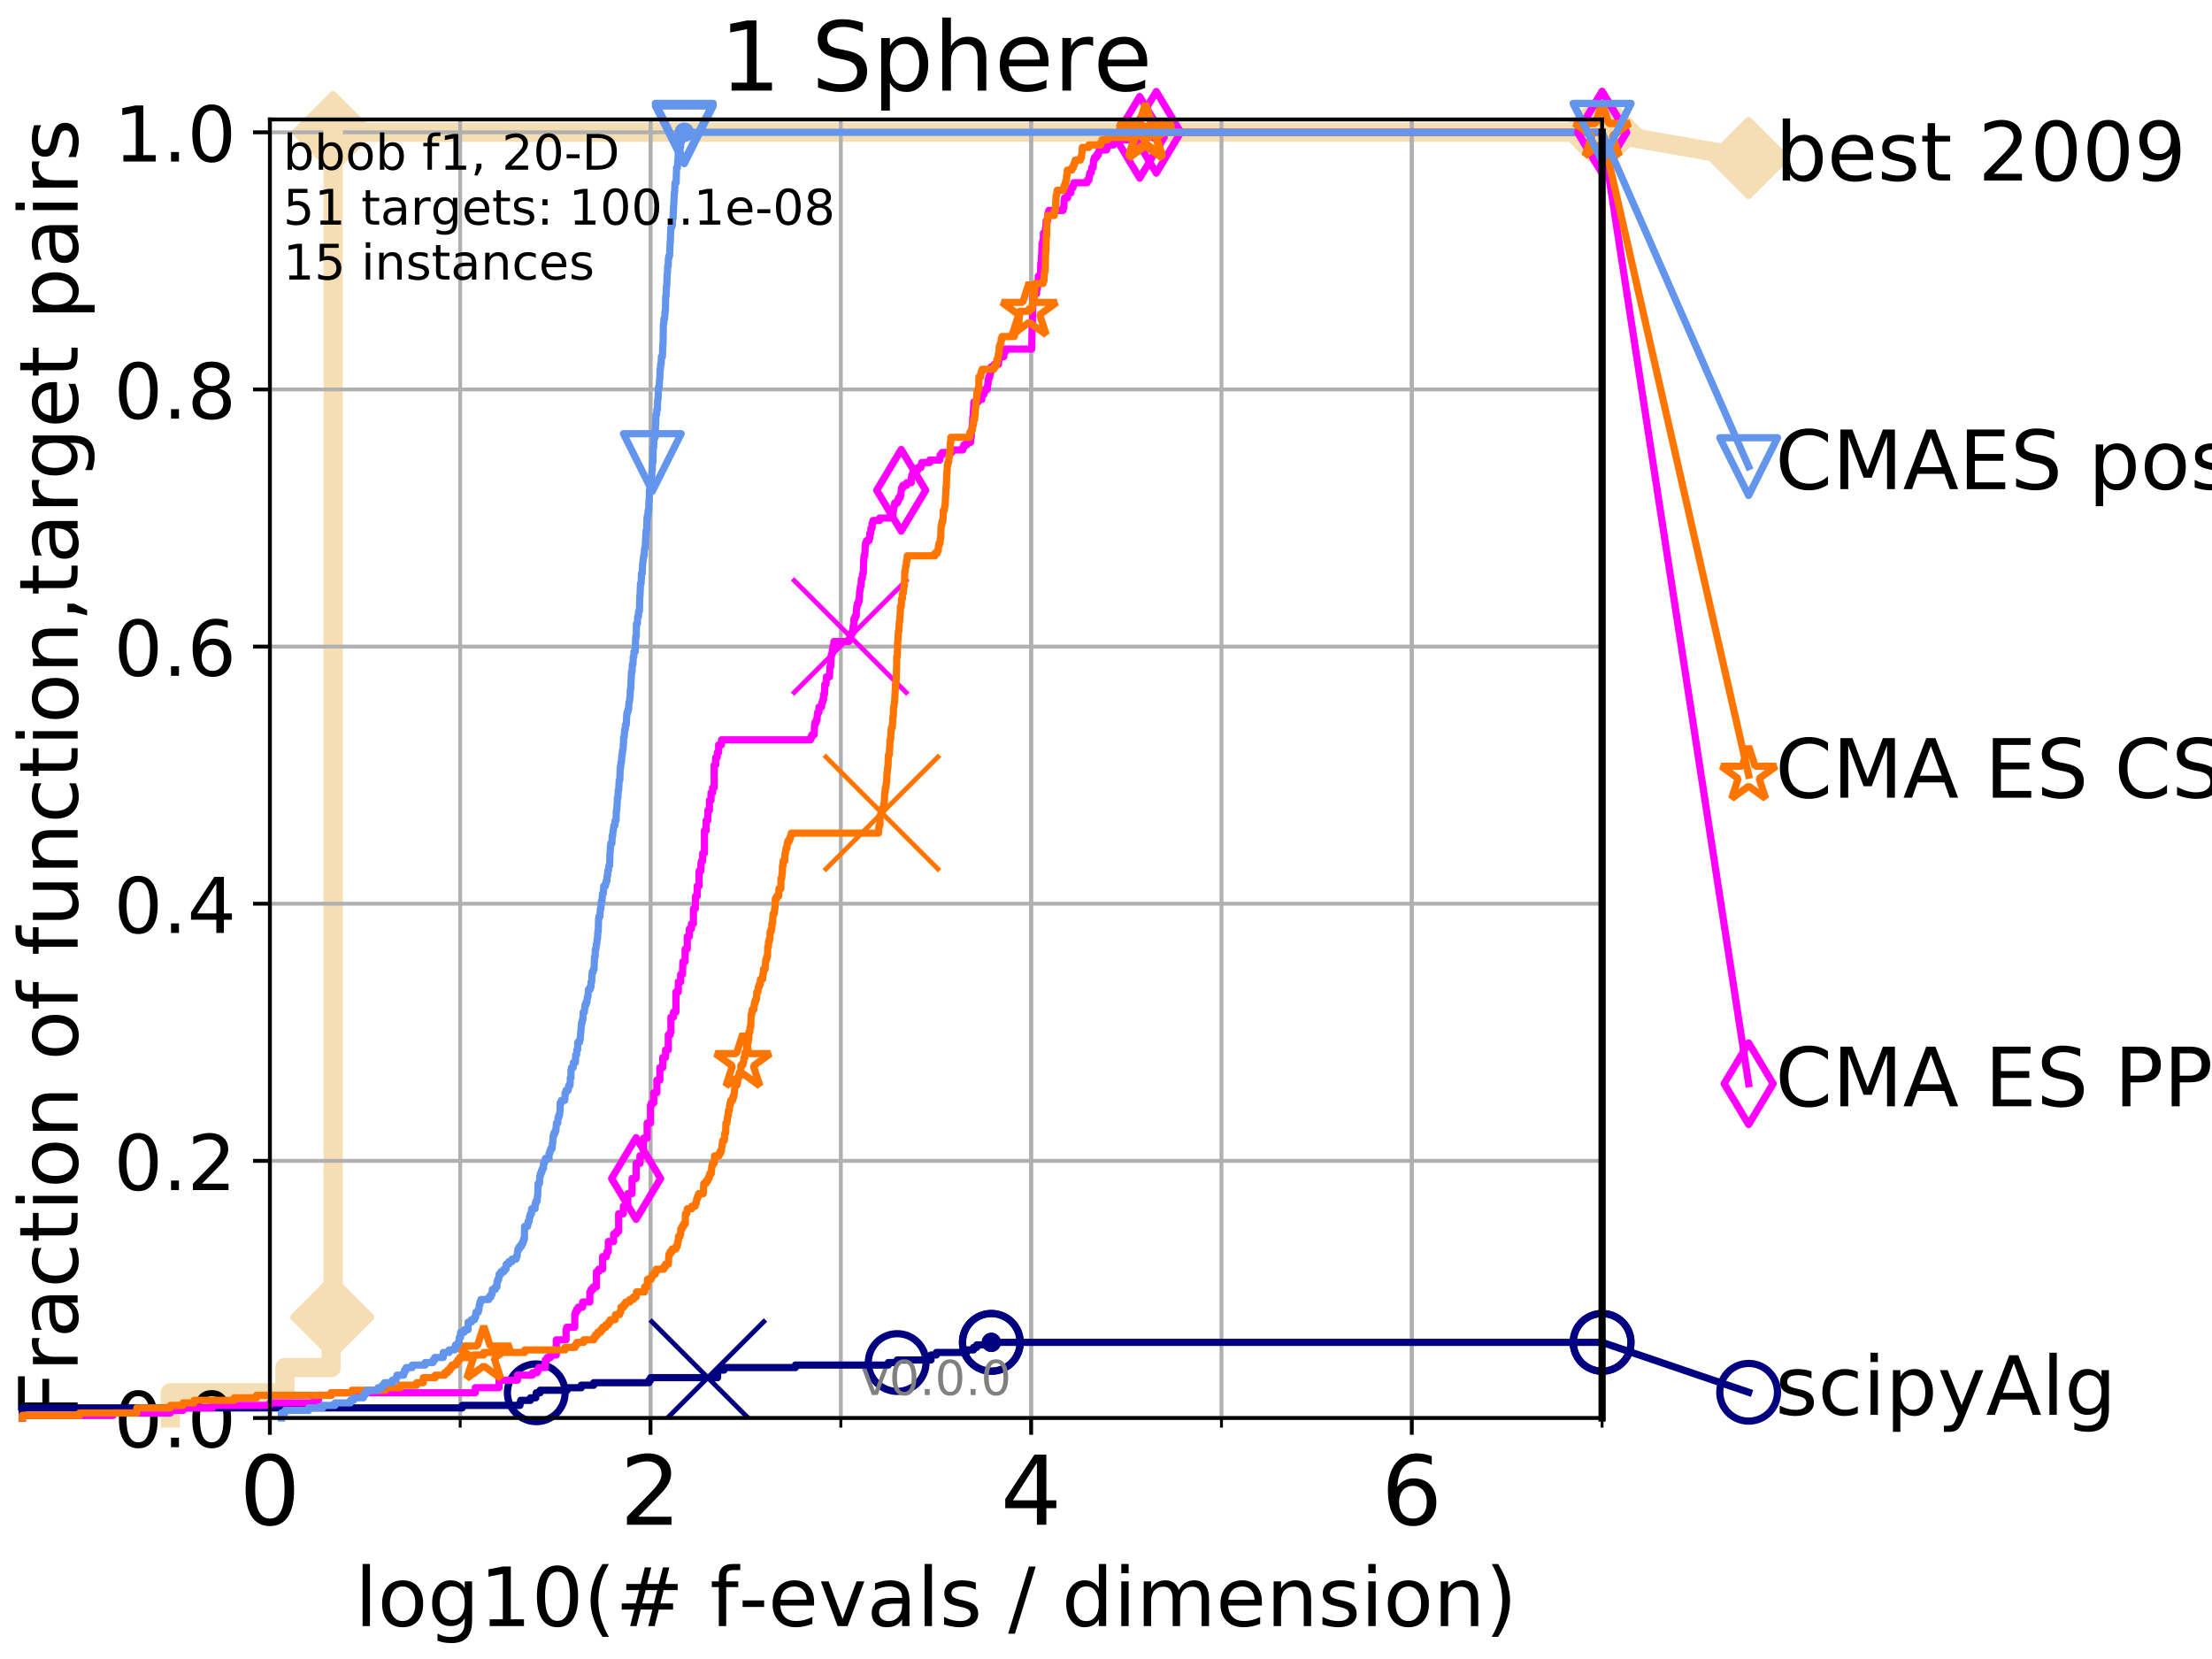 <?xml version="1.0" encoding="utf-8" standalone="no"?>
<!DOCTYPE svg PUBLIC "-//W3C//DTD SVG 1.1//EN"
  "http://www.w3.org/Graphics/SVG/1.1/DTD/svg11.dtd">
<!-- Created with matplotlib (http://matplotlib.org/) -->
<svg height="345pt" version="1.1" viewBox="0 0 460 345" width="460pt" xmlns="http://www.w3.org/2000/svg" xmlns:xlink="http://www.w3.org/1999/xlink">
 <defs>
  <style type="text/css">
*{stroke-linecap:butt;stroke-linejoin:round;}
  </style>
 </defs>
 <g id="figure_1">
  <g id="patch_1">
   <path d="M 0 345.6 
L 460.8 345.6 
L 460.8 0 
L 0 0 
z
" style="fill:#ffffff;"/>
  </g>
  <g id="axes_1">
   <g id="patch_2">
    <path d="M 56.12 294.88 
L 333.168 294.88 
L 333.168 24.84 
L 56.12 24.84 
z
" style="fill:#ffffff;"/>
   </g>
   <g id="line2d_1">
    <path d="M 35.425 294.88 
L 35.425 289.638 
L 59.254 289.638 
L 59.254 284.395 
L 68.873 284.395 
L 68.873 273.91 
L 69.277 273.91 
L 69.277 27.514 
L 333.168 27.514 
" style="fill:none;stroke:#f5deb3;stroke-linecap:square;stroke-width:4;"/>
   </g>
   <g id="line2d_2">
    <defs>
     <path d="M -0 7.778 
L 7.778 0 
L 0 -7.778 
L -7.778 -0 
z
" id="m061e5db6a2" style="stroke:#f5deb3;stroke-linejoin:miter;stroke-width:1.5;"/>
    </defs>
    <g>
     <use style="fill:#f5deb3;stroke:#f5deb3;stroke-linejoin:miter;stroke-width:1.5;" x="68.873" xlink:href="#m061e5db6a2" y="273.91"/>
     <use style="fill:#f5deb3;stroke:#f5deb3;stroke-linejoin:miter;stroke-width:1.5;" x="69.277" xlink:href="#m061e5db6a2" y="273.91"/>
     <use style="fill:#f5deb3;stroke:#f5deb3;stroke-linejoin:miter;stroke-width:1.5;" x="69.277" xlink:href="#m061e5db6a2" y="273.91"/>
     <use style="fill:#f5deb3;stroke:#f5deb3;stroke-linejoin:miter;stroke-width:1.5;" x="69.277" xlink:href="#m061e5db6a2" y="27.514"/>
     <use style="fill:#f5deb3;stroke:#f5deb3;stroke-linejoin:miter;stroke-width:1.5;" x="69.277" xlink:href="#m061e5db6a2" y="27.514"/>
     <use style="fill:#f5deb3;stroke:#f5deb3;stroke-linejoin:miter;stroke-width:1.5;" x="333.168" xlink:href="#m061e5db6a2" y="27.514"/>
    </g>
   </g>
   <g id="line2d_3">
    <path style="fill:none;stroke:#f5deb3;stroke-linecap:square;stroke-width:4;"/>
    <g/>
   </g>
   <g id="line2d_4">
    <path d="M 333.168 27.514 
L 363.643 32.861 
" style="fill:none;stroke:#f5deb3;stroke-linecap:square;stroke-width:4;"/>
    <g>
     <use style="fill:#f5deb3;stroke:#f5deb3;stroke-linejoin:miter;stroke-width:1.5;" x="333.168" xlink:href="#m061e5db6a2" y="27.514"/>
     <use style="fill:#f5deb3;stroke:#f5deb3;stroke-linejoin:miter;stroke-width:1.5;" x="363.643" xlink:href="#m061e5db6a2" y="32.861"/>
    </g>
   </g>
   <g id="matplotlib.axis_1">
    <g id="xtick_1">
     <g id="line2d_5">
      <path clip-path="url(#p7de230951c)" d="M 56.12 294.88 
L 56.12 24.84 
" style="fill:none;stroke:#b0b0b0;stroke-linecap:square;stroke-width:0.8;"/>
     </g>
     <g id="line2d_6">
      <defs>
       <path d="M 0 0 
L 0 3.5 
" id="m2106f5d7d1" style="stroke:#000000;stroke-width:0.8;"/>
      </defs>
      <g>
       <use style="stroke:#000000;stroke-width:0.8;" x="56.12" xlink:href="#m2106f5d7d1" y="294.88"/>
      </g>
     </g>
     <g id="text_1">
      <!-- 0 -->
      <defs>
       <path d="M 31.781 66.406 
Q 24.172 66.406 20.328 58.906 
Q 16.5 51.422 16.5 36.375 
Q 16.5 21.391 20.328 13.891 
Q 24.172 6.391 31.781 6.391 
Q 39.453 6.391 43.281 13.891 
Q 47.125 21.391 47.125 36.375 
Q 47.125 51.422 43.281 58.906 
Q 39.453 66.406 31.781 66.406 
z
M 31.781 74.219 
Q 44.047 74.219 50.516 64.516 
Q 56.984 54.828 56.984 36.375 
Q 56.984 17.969 50.516 8.266 
Q 44.047 -1.422 31.781 -1.422 
Q 19.531 -1.422 13.062 8.266 
Q 6.594 17.969 6.594 36.375 
Q 6.594 54.828 13.062 64.516 
Q 19.531 74.219 31.781 74.219 
z
" id="DejaVuSans-30"/>
      </defs>
      <g transform="translate(49.758 317.077)scale(0.2 -0.2)">
       <use xlink:href="#DejaVuSans-30"/>
      </g>
     </g>
    </g>
    <g id="xtick_2">
     <g id="line2d_7">
      <path clip-path="url(#p7de230951c)" d="M 135.277 294.88 
L 135.277 24.84 
" style="fill:none;stroke:#b0b0b0;stroke-linecap:square;stroke-width:0.8;"/>
     </g>
     <g id="line2d_8">
      <g>
       <use style="stroke:#000000;stroke-width:0.8;" x="135.277" xlink:href="#m2106f5d7d1" y="294.88"/>
      </g>
     </g>
     <g id="text_2">
      <!-- 2 -->
      <defs>
       <path d="M 19.188 8.297 
L 53.609 8.297 
L 53.609 0 
L 7.328 0 
L 7.328 8.297 
Q 12.938 14.109 22.625 23.891 
Q 32.328 33.688 34.812 36.531 
Q 39.547 41.844 41.422 45.531 
Q 43.312 49.219 43.312 52.781 
Q 43.312 58.594 39.234 62.25 
Q 35.156 65.922 28.609 65.922 
Q 23.969 65.922 18.812 64.312 
Q 13.672 62.703 7.812 59.422 
L 7.812 69.391 
Q 13.766 71.781 18.938 73 
Q 24.125 74.219 28.422 74.219 
Q 39.75 74.219 46.484 68.547 
Q 53.219 62.891 53.219 53.422 
Q 53.219 48.922 51.531 44.891 
Q 49.859 40.875 45.406 35.406 
Q 44.188 33.984 37.641 27.219 
Q 31.109 20.453 19.188 8.297 
z
" id="DejaVuSans-32"/>
      </defs>
      <g transform="translate(128.914 317.077)scale(0.2 -0.2)">
       <use xlink:href="#DejaVuSans-32"/>
      </g>
     </g>
    </g>
    <g id="xtick_3">
     <g id="line2d_9">
      <path clip-path="url(#p7de230951c)" d="M 214.433 294.88 
L 214.433 24.84 
" style="fill:none;stroke:#b0b0b0;stroke-linecap:square;stroke-width:0.8;"/>
     </g>
     <g id="line2d_10">
      <g>
       <use style="stroke:#000000;stroke-width:0.8;" x="214.433" xlink:href="#m2106f5d7d1" y="294.88"/>
      </g>
     </g>
     <g id="text_3">
      <!-- 4 -->
      <defs>
       <path d="M 37.797 64.312 
L 12.891 25.391 
L 37.797 25.391 
z
M 35.203 72.906 
L 47.609 72.906 
L 47.609 25.391 
L 58.016 25.391 
L 58.016 17.188 
L 47.609 17.188 
L 47.609 0 
L 37.797 0 
L 37.797 17.188 
L 4.891 17.188 
L 4.891 26.703 
z
" id="DejaVuSans-34"/>
      </defs>
      <g transform="translate(208.071 317.077)scale(0.2 -0.2)">
       <use xlink:href="#DejaVuSans-34"/>
      </g>
     </g>
    </g>
    <g id="xtick_4">
     <g id="line2d_11">
      <path clip-path="url(#p7de230951c)" d="M 293.59 294.88 
L 293.59 24.84 
" style="fill:none;stroke:#b0b0b0;stroke-linecap:square;stroke-width:0.8;"/>
     </g>
     <g id="line2d_12">
      <g>
       <use style="stroke:#000000;stroke-width:0.8;" x="293.59" xlink:href="#m2106f5d7d1" y="294.88"/>
      </g>
     </g>
     <g id="text_4">
      <!-- 6 -->
      <defs>
       <path d="M 33.016 40.375 
Q 26.375 40.375 22.484 35.828 
Q 18.609 31.297 18.609 23.391 
Q 18.609 15.531 22.484 10.953 
Q 26.375 6.391 33.016 6.391 
Q 39.656 6.391 43.531 10.953 
Q 47.406 15.531 47.406 23.391 
Q 47.406 31.297 43.531 35.828 
Q 39.656 40.375 33.016 40.375 
z
M 52.594 71.297 
L 52.594 62.312 
Q 48.875 64.062 45.094 64.984 
Q 41.312 65.922 37.594 65.922 
Q 27.828 65.922 22.672 59.328 
Q 17.531 52.734 16.797 39.406 
Q 19.672 43.656 24.016 45.922 
Q 28.375 48.188 33.594 48.188 
Q 44.578 48.188 50.953 41.516 
Q 57.328 34.859 57.328 23.391 
Q 57.328 12.156 50.688 5.359 
Q 44.047 -1.422 33.016 -1.422 
Q 20.359 -1.422 13.672 8.266 
Q 6.984 17.969 6.984 36.375 
Q 6.984 53.656 15.188 63.938 
Q 23.391 74.219 37.203 74.219 
Q 40.922 74.219 44.703 73.484 
Q 48.484 72.75 52.594 71.297 
z
" id="DejaVuSans-36"/>
      </defs>
      <g transform="translate(287.227 317.077)scale(0.2 -0.2)">
       <use xlink:href="#DejaVuSans-36"/>
      </g>
     </g>
    </g>
    <g id="xtick_5">
     <g id="line2d_13">
      <path clip-path="url(#p7de230951c)" d="M 56.12 294.88 
L 56.12 24.84 
" style="fill:none;stroke:#b0b0b0;stroke-linecap:square;stroke-width:0.8;"/>
     </g>
     <g id="line2d_14">
      <defs>
       <path d="M 0 0 
L 0 2 
" id="med2a437418" style="stroke:#000000;stroke-width:0.6;"/>
      </defs>
      <g>
       <use style="stroke:#000000;stroke-width:0.6;" x="56.12" xlink:href="#med2a437418" y="294.88"/>
      </g>
     </g>
    </g>
    <g id="xtick_6">
     <g id="line2d_15">
      <path clip-path="url(#p7de230951c)" d="M 95.698 294.88 
L 95.698 24.84 
" style="fill:none;stroke:#b0b0b0;stroke-linecap:square;stroke-width:0.8;"/>
     </g>
     <g id="line2d_16">
      <g>
       <use style="stroke:#000000;stroke-width:0.6;" x="95.698" xlink:href="#med2a437418" y="294.88"/>
      </g>
     </g>
    </g>
    <g id="xtick_7">
     <g id="line2d_17">
      <path clip-path="url(#p7de230951c)" d="M 135.277 294.88 
L 135.277 24.84 
" style="fill:none;stroke:#b0b0b0;stroke-linecap:square;stroke-width:0.8;"/>
     </g>
     <g id="line2d_18">
      <g>
       <use style="stroke:#000000;stroke-width:0.6;" x="135.277" xlink:href="#med2a437418" y="294.88"/>
      </g>
     </g>
    </g>
    <g id="xtick_8">
     <g id="line2d_19">
      <path clip-path="url(#p7de230951c)" d="M 174.855 294.88 
L 174.855 24.84 
" style="fill:none;stroke:#b0b0b0;stroke-linecap:square;stroke-width:0.8;"/>
     </g>
     <g id="line2d_20">
      <g>
       <use style="stroke:#000000;stroke-width:0.6;" x="174.855" xlink:href="#med2a437418" y="294.88"/>
      </g>
     </g>
    </g>
    <g id="xtick_9">
     <g id="line2d_21">
      <path clip-path="url(#p7de230951c)" d="M 214.433 294.88 
L 214.433 24.84 
" style="fill:none;stroke:#b0b0b0;stroke-linecap:square;stroke-width:0.8;"/>
     </g>
     <g id="line2d_22">
      <g>
       <use style="stroke:#000000;stroke-width:0.6;" x="214.433" xlink:href="#med2a437418" y="294.88"/>
      </g>
     </g>
    </g>
    <g id="xtick_10">
     <g id="line2d_23">
      <path clip-path="url(#p7de230951c)" d="M 254.011 294.88 
L 254.011 24.84 
" style="fill:none;stroke:#b0b0b0;stroke-linecap:square;stroke-width:0.8;"/>
     </g>
     <g id="line2d_24">
      <g>
       <use style="stroke:#000000;stroke-width:0.6;" x="254.011" xlink:href="#med2a437418" y="294.88"/>
      </g>
     </g>
    </g>
    <g id="xtick_11">
     <g id="line2d_25">
      <path clip-path="url(#p7de230951c)" d="M 293.59 294.88 
L 293.59 24.84 
" style="fill:none;stroke:#b0b0b0;stroke-linecap:square;stroke-width:0.8;"/>
     </g>
     <g id="line2d_26">
      <g>
       <use style="stroke:#000000;stroke-width:0.6;" x="293.59" xlink:href="#med2a437418" y="294.88"/>
      </g>
     </g>
    </g>
    <g id="xtick_12">
     <g id="line2d_27">
      <path clip-path="url(#p7de230951c)" d="M 333.168 294.88 
L 333.168 24.84 
" style="fill:none;stroke:#b0b0b0;stroke-linecap:square;stroke-width:0.8;"/>
     </g>
     <g id="line2d_28">
      <g>
       <use style="stroke:#000000;stroke-width:0.6;" x="333.168" xlink:href="#med2a437418" y="294.88"/>
      </g>
     </g>
    </g>
    <g id="text_5">
     <!-- log10(# f-evals / dimension) -->
     <defs>
      <path d="M 9.422 75.984 
L 18.406 75.984 
L 18.406 0 
L 9.422 0 
z
" id="DejaVuSans-6c"/>
      <path d="M 30.609 48.391 
Q 23.391 48.391 19.188 42.75 
Q 14.984 37.109 14.984 27.297 
Q 14.984 17.484 19.156 11.844 
Q 23.344 6.203 30.609 6.203 
Q 37.797 6.203 41.984 11.859 
Q 46.188 17.531 46.188 27.297 
Q 46.188 37.016 41.984 42.703 
Q 37.797 48.391 30.609 48.391 
z
M 30.609 56 
Q 42.328 56 49.016 48.375 
Q 55.719 40.766 55.719 27.297 
Q 55.719 13.875 49.016 6.219 
Q 42.328 -1.422 30.609 -1.422 
Q 18.844 -1.422 12.172 6.219 
Q 5.516 13.875 5.516 27.297 
Q 5.516 40.766 12.172 48.375 
Q 18.844 56 30.609 56 
z
" id="DejaVuSans-6f"/>
      <path d="M 45.406 27.984 
Q 45.406 37.75 41.375 43.109 
Q 37.359 48.484 30.078 48.484 
Q 22.859 48.484 18.828 43.109 
Q 14.797 37.75 14.797 27.984 
Q 14.797 18.266 18.828 12.891 
Q 22.859 7.516 30.078 7.516 
Q 37.359 7.516 41.375 12.891 
Q 45.406 18.266 45.406 27.984 
z
M 54.391 6.781 
Q 54.391 -7.172 48.188 -13.984 
Q 42 -20.797 29.203 -20.797 
Q 24.469 -20.797 20.266 -20.094 
Q 16.062 -19.391 12.109 -17.922 
L 12.109 -9.188 
Q 16.062 -11.328 19.922 -12.344 
Q 23.781 -13.375 27.781 -13.375 
Q 36.625 -13.375 41.016 -8.766 
Q 45.406 -4.156 45.406 5.172 
L 45.406 9.625 
Q 42.625 4.781 38.281 2.391 
Q 33.938 0 27.875 0 
Q 17.828 0 11.672 7.656 
Q 5.516 15.328 5.516 27.984 
Q 5.516 40.672 11.672 48.328 
Q 17.828 56 27.875 56 
Q 33.938 56 38.281 53.609 
Q 42.625 51.219 45.406 46.391 
L 45.406 54.688 
L 54.391 54.688 
z
" id="DejaVuSans-67"/>
      <path d="M 12.406 8.297 
L 28.516 8.297 
L 28.516 63.922 
L 10.984 60.406 
L 10.984 69.391 
L 28.422 72.906 
L 38.281 72.906 
L 38.281 8.297 
L 54.391 8.297 
L 54.391 0 
L 12.406 0 
z
" id="DejaVuSans-31"/>
      <path d="M 31 75.875 
Q 24.469 64.656 21.281 53.656 
Q 18.109 42.672 18.109 31.391 
Q 18.109 20.125 21.312 9.062 
Q 24.516 -2 31 -13.188 
L 23.188 -13.188 
Q 15.875 -1.703 12.234 9.375 
Q 8.594 20.453 8.594 31.391 
Q 8.594 42.281 12.203 53.312 
Q 15.828 64.359 23.188 75.875 
z
" id="DejaVuSans-28"/>
      <path d="M 51.125 44 
L 36.922 44 
L 32.812 27.688 
L 47.125 27.688 
z
M 43.797 71.781 
L 38.719 51.516 
L 52.984 51.516 
L 58.109 71.781 
L 65.922 71.781 
L 60.891 51.516 
L 76.125 51.516 
L 76.125 44 
L 58.984 44 
L 54.984 27.688 
L 70.516 27.688 
L 70.516 20.219 
L 53.078 20.219 
L 48 0 
L 40.188 0 
L 45.219 20.219 
L 30.906 20.219 
L 25.875 0 
L 18.016 0 
L 23.094 20.219 
L 7.719 20.219 
L 7.719 27.688 
L 24.906 27.688 
L 29 44 
L 13.281 44 
L 13.281 51.516 
L 30.906 51.516 
L 35.891 71.781 
z
" id="DejaVuSans-23"/>
      <path id="DejaVuSans-20"/>
      <path d="M 37.109 75.984 
L 37.109 68.5 
L 28.516 68.5 
Q 23.688 68.5 21.797 66.547 
Q 19.922 64.594 19.922 59.516 
L 19.922 54.688 
L 34.719 54.688 
L 34.719 47.703 
L 19.922 47.703 
L 19.922 0 
L 10.891 0 
L 10.891 47.703 
L 2.297 47.703 
L 2.297 54.688 
L 10.891 54.688 
L 10.891 58.5 
Q 10.891 67.625 15.141 71.797 
Q 19.391 75.984 28.609 75.984 
z
" id="DejaVuSans-66"/>
      <path d="M 4.891 31.391 
L 31.203 31.391 
L 31.203 23.391 
L 4.891 23.391 
z
" id="DejaVuSans-2d"/>
      <path d="M 56.203 29.594 
L 56.203 25.203 
L 14.891 25.203 
Q 15.484 15.922 20.484 11.062 
Q 25.484 6.203 34.422 6.203 
Q 39.594 6.203 44.453 7.469 
Q 49.312 8.734 54.109 11.281 
L 54.109 2.781 
Q 49.266 0.734 44.188 -0.344 
Q 39.109 -1.422 33.891 -1.422 
Q 20.797 -1.422 13.156 6.188 
Q 5.516 13.812 5.516 26.812 
Q 5.516 40.234 12.766 48.109 
Q 20.016 56 32.328 56 
Q 43.359 56 49.781 48.891 
Q 56.203 41.797 56.203 29.594 
z
M 47.219 32.234 
Q 47.125 39.594 43.094 43.984 
Q 39.062 48.391 32.422 48.391 
Q 24.906 48.391 20.391 44.141 
Q 15.875 39.891 15.188 32.172 
z
" id="DejaVuSans-65"/>
      <path d="M 2.984 54.688 
L 12.5 54.688 
L 29.594 8.797 
L 46.688 54.688 
L 56.203 54.688 
L 35.688 0 
L 23.484 0 
z
" id="DejaVuSans-76"/>
      <path d="M 34.281 27.484 
Q 23.391 27.484 19.188 25 
Q 14.984 22.516 14.984 16.5 
Q 14.984 11.719 18.141 8.906 
Q 21.297 6.109 26.703 6.109 
Q 34.188 6.109 38.703 11.406 
Q 43.219 16.703 43.219 25.484 
L 43.219 27.484 
z
M 52.203 31.203 
L 52.203 0 
L 43.219 0 
L 43.219 8.297 
Q 40.141 3.328 35.547 0.953 
Q 30.953 -1.422 24.312 -1.422 
Q 15.922 -1.422 10.953 3.297 
Q 6 8.016 6 15.922 
Q 6 25.141 12.172 29.828 
Q 18.359 34.516 30.609 34.516 
L 43.219 34.516 
L 43.219 35.406 
Q 43.219 41.609 39.141 45 
Q 35.062 48.391 27.688 48.391 
Q 23 48.391 18.547 47.266 
Q 14.109 46.141 10.016 43.891 
L 10.016 52.203 
Q 14.938 54.109 19.578 55.047 
Q 24.219 56 28.609 56 
Q 40.484 56 46.344 49.844 
Q 52.203 43.703 52.203 31.203 
z
" id="DejaVuSans-61"/>
      <path d="M 44.281 53.078 
L 44.281 44.578 
Q 40.484 46.531 36.375 47.5 
Q 32.281 48.484 27.875 48.484 
Q 21.188 48.484 17.844 46.438 
Q 14.5 44.391 14.5 40.281 
Q 14.5 37.156 16.891 35.375 
Q 19.281 33.594 26.516 31.984 
L 29.594 31.297 
Q 39.156 29.25 43.188 25.516 
Q 47.219 21.781 47.219 15.094 
Q 47.219 7.469 41.188 3.016 
Q 35.156 -1.422 24.609 -1.422 
Q 20.219 -1.422 15.453 -0.562 
Q 10.688 0.297 5.422 2 
L 5.422 11.281 
Q 10.406 8.688 15.234 7.391 
Q 20.062 6.109 24.812 6.109 
Q 31.156 6.109 34.562 8.281 
Q 37.984 10.453 37.984 14.406 
Q 37.984 18.062 35.516 20.016 
Q 33.062 21.969 24.703 23.781 
L 21.578 24.516 
Q 13.234 26.266 9.516 29.906 
Q 5.812 33.547 5.812 39.891 
Q 5.812 47.609 11.281 51.797 
Q 16.75 56 26.812 56 
Q 31.781 56 36.172 55.266 
Q 40.578 54.547 44.281 53.078 
z
" id="DejaVuSans-73"/>
      <path d="M 25.391 72.906 
L 33.688 72.906 
L 8.297 -9.281 
L 0 -9.281 
z
" id="DejaVuSans-2f"/>
      <path d="M 45.406 46.391 
L 45.406 75.984 
L 54.391 75.984 
L 54.391 0 
L 45.406 0 
L 45.406 8.203 
Q 42.578 3.328 38.25 0.953 
Q 33.938 -1.422 27.875 -1.422 
Q 17.969 -1.422 11.734 6.484 
Q 5.516 14.406 5.516 27.297 
Q 5.516 40.188 11.734 48.094 
Q 17.969 56 27.875 56 
Q 33.938 56 38.25 53.625 
Q 42.578 51.266 45.406 46.391 
z
M 14.797 27.297 
Q 14.797 17.391 18.875 11.75 
Q 22.953 6.109 30.078 6.109 
Q 37.203 6.109 41.297 11.75 
Q 45.406 17.391 45.406 27.297 
Q 45.406 37.203 41.297 42.844 
Q 37.203 48.484 30.078 48.484 
Q 22.953 48.484 18.875 42.844 
Q 14.797 37.203 14.797 27.297 
z
" id="DejaVuSans-64"/>
      <path d="M 9.422 54.688 
L 18.406 54.688 
L 18.406 0 
L 9.422 0 
z
M 9.422 75.984 
L 18.406 75.984 
L 18.406 64.594 
L 9.422 64.594 
z
" id="DejaVuSans-69"/>
      <path d="M 52 44.188 
Q 55.375 50.25 60.062 53.125 
Q 64.75 56 71.094 56 
Q 79.641 56 84.281 50.016 
Q 88.922 44.047 88.922 33.016 
L 88.922 0 
L 79.891 0 
L 79.891 32.719 
Q 79.891 40.578 77.094 44.375 
Q 74.312 48.188 68.609 48.188 
Q 61.625 48.188 57.562 43.547 
Q 53.516 38.922 53.516 30.906 
L 53.516 0 
L 44.484 0 
L 44.484 32.719 
Q 44.484 40.625 41.703 44.406 
Q 38.922 48.188 33.109 48.188 
Q 26.219 48.188 22.156 43.531 
Q 18.109 38.875 18.109 30.906 
L 18.109 0 
L 9.078 0 
L 9.078 54.688 
L 18.109 54.688 
L 18.109 46.188 
Q 21.188 51.219 25.484 53.609 
Q 29.781 56 35.688 56 
Q 41.656 56 45.828 52.969 
Q 50 49.953 52 44.188 
z
" id="DejaVuSans-6d"/>
      <path d="M 54.891 33.016 
L 54.891 0 
L 45.906 0 
L 45.906 32.719 
Q 45.906 40.484 42.875 44.328 
Q 39.844 48.188 33.797 48.188 
Q 26.516 48.188 22.312 43.547 
Q 18.109 38.922 18.109 30.906 
L 18.109 0 
L 9.078 0 
L 9.078 54.688 
L 18.109 54.688 
L 18.109 46.188 
Q 21.344 51.125 25.703 53.562 
Q 30.078 56 35.797 56 
Q 45.219 56 50.047 50.172 
Q 54.891 44.344 54.891 33.016 
z
" id="DejaVuSans-6e"/>
      <path d="M 8.016 75.875 
L 15.828 75.875 
Q 23.141 64.359 26.781 53.312 
Q 30.422 42.281 30.422 31.391 
Q 30.422 20.453 26.781 9.375 
Q 23.141 -1.703 15.828 -13.188 
L 8.016 -13.188 
Q 14.5 -2 17.703 9.062 
Q 20.906 20.125 20.906 31.391 
Q 20.906 42.672 17.703 53.656 
Q 14.5 64.656 8.016 75.875 
z
" id="DejaVuSans-29"/>
     </defs>
     <g transform="translate(73.803 338.154)scale(0.17 -0.17)">
      <use xlink:href="#DejaVuSans-6c"/>
      <use x="27.783" xlink:href="#DejaVuSans-6f"/>
      <use x="88.965" xlink:href="#DejaVuSans-67"/>
      <use x="152.441" xlink:href="#DejaVuSans-31"/>
      <use x="216.064" xlink:href="#DejaVuSans-30"/>
      <use x="279.688" xlink:href="#DejaVuSans-28"/>
      <use x="318.701" xlink:href="#DejaVuSans-23"/>
      <use x="402.49" xlink:href="#DejaVuSans-20"/>
      <use x="434.277" xlink:href="#DejaVuSans-66"/>
      <use x="469.404" xlink:href="#DejaVuSans-2d"/>
      <use x="505.488" xlink:href="#DejaVuSans-65"/>
      <use x="567.012" xlink:href="#DejaVuSans-76"/>
      <use x="626.191" xlink:href="#DejaVuSans-61"/>
      <use x="687.471" xlink:href="#DejaVuSans-6c"/>
      <use x="715.254" xlink:href="#DejaVuSans-73"/>
      <use x="767.354" xlink:href="#DejaVuSans-20"/>
      <use x="799.141" xlink:href="#DejaVuSans-2f"/>
      <use x="832.832" xlink:href="#DejaVuSans-20"/>
      <use x="864.619" xlink:href="#DejaVuSans-64"/>
      <use x="928.096" xlink:href="#DejaVuSans-69"/>
      <use x="955.879" xlink:href="#DejaVuSans-6d"/>
      <use x="1053.291" xlink:href="#DejaVuSans-65"/>
      <use x="1114.814" xlink:href="#DejaVuSans-6e"/>
      <use x="1178.193" xlink:href="#DejaVuSans-73"/>
      <use x="1230.293" xlink:href="#DejaVuSans-69"/>
      <use x="1258.076" xlink:href="#DejaVuSans-6f"/>
      <use x="1319.258" xlink:href="#DejaVuSans-6e"/>
      <use x="1382.637" xlink:href="#DejaVuSans-29"/>
     </g>
    </g>
   </g>
   <g id="matplotlib.axis_2">
    <g id="ytick_1">
     <g id="line2d_29">
      <path clip-path="url(#p7de230951c)" d="M 56.12 294.88 
L 333.168 294.88 
" style="fill:none;stroke:#b0b0b0;stroke-linecap:square;stroke-width:0.8;"/>
     </g>
     <g id="line2d_30">
      <defs>
       <path d="M 0 0 
L -3.5 0 
" id="md496154488" style="stroke:#000000;stroke-width:0.8;"/>
      </defs>
      <g>
       <use style="stroke:#000000;stroke-width:0.8;" x="56.12" xlink:href="#md496154488" y="294.88"/>
      </g>
     </g>
     <g id="text_6">
      <!-- 0.0 -->
      <defs>
       <path d="M 10.688 12.406 
L 21 12.406 
L 21 0 
L 10.688 0 
z
" id="DejaVuSans-2e"/>
      </defs>
      <g transform="translate(23.675 300.959)scale(0.16 -0.16)">
       <use xlink:href="#DejaVuSans-30"/>
       <use x="63.623" xlink:href="#DejaVuSans-2e"/>
       <use x="95.41" xlink:href="#DejaVuSans-30"/>
      </g>
     </g>
    </g>
    <g id="ytick_2">
     <g id="line2d_31">
      <path clip-path="url(#p7de230951c)" d="M 56.12 241.407 
L 333.168 241.407 
" style="fill:none;stroke:#b0b0b0;stroke-linecap:square;stroke-width:0.8;"/>
     </g>
     <g id="line2d_32">
      <g>
       <use style="stroke:#000000;stroke-width:0.8;" x="56.12" xlink:href="#md496154488" y="241.407"/>
      </g>
     </g>
     <g id="text_7">
      <!-- 0.2 -->
      <g transform="translate(23.675 247.485)scale(0.16 -0.16)">
       <use xlink:href="#DejaVuSans-30"/>
       <use x="63.623" xlink:href="#DejaVuSans-2e"/>
       <use x="95.41" xlink:href="#DejaVuSans-32"/>
      </g>
     </g>
    </g>
    <g id="ytick_3">
     <g id="line2d_33">
      <path clip-path="url(#p7de230951c)" d="M 56.12 187.933 
L 333.168 187.933 
" style="fill:none;stroke:#b0b0b0;stroke-linecap:square;stroke-width:0.8;"/>
     </g>
     <g id="line2d_34">
      <g>
       <use style="stroke:#000000;stroke-width:0.8;" x="56.12" xlink:href="#md496154488" y="187.933"/>
      </g>
     </g>
     <g id="text_8">
      <!-- 0.4 -->
      <g transform="translate(23.675 194.012)scale(0.16 -0.16)">
       <use xlink:href="#DejaVuSans-30"/>
       <use x="63.623" xlink:href="#DejaVuSans-2e"/>
       <use x="95.41" xlink:href="#DejaVuSans-34"/>
      </g>
     </g>
    </g>
    <g id="ytick_4">
     <g id="line2d_35">
      <path clip-path="url(#p7de230951c)" d="M 56.12 134.46 
L 333.168 134.46 
" style="fill:none;stroke:#b0b0b0;stroke-linecap:square;stroke-width:0.8;"/>
     </g>
     <g id="line2d_36">
      <g>
       <use style="stroke:#000000;stroke-width:0.8;" x="56.12" xlink:href="#md496154488" y="134.46"/>
      </g>
     </g>
     <g id="text_9">
      <!-- 0.6 -->
      <g transform="translate(23.675 140.539)scale(0.16 -0.16)">
       <use xlink:href="#DejaVuSans-30"/>
       <use x="63.623" xlink:href="#DejaVuSans-2e"/>
       <use x="95.41" xlink:href="#DejaVuSans-36"/>
      </g>
     </g>
    </g>
    <g id="ytick_5">
     <g id="line2d_37">
      <path clip-path="url(#p7de230951c)" d="M 56.12 80.987 
L 333.168 80.987 
" style="fill:none;stroke:#b0b0b0;stroke-linecap:square;stroke-width:0.8;"/>
     </g>
     <g id="line2d_38">
      <g>
       <use style="stroke:#000000;stroke-width:0.8;" x="56.12" xlink:href="#md496154488" y="80.987"/>
      </g>
     </g>
     <g id="text_10">
      <!-- 0.8 -->
      <defs>
       <path d="M 31.781 34.625 
Q 24.75 34.625 20.719 30.859 
Q 16.703 27.094 16.703 20.516 
Q 16.703 13.922 20.719 10.156 
Q 24.75 6.391 31.781 6.391 
Q 38.812 6.391 42.859 10.172 
Q 46.922 13.969 46.922 20.516 
Q 46.922 27.094 42.891 30.859 
Q 38.875 34.625 31.781 34.625 
z
M 21.922 38.812 
Q 15.578 40.375 12.031 44.719 
Q 8.5 49.078 8.5 55.328 
Q 8.5 64.062 14.719 69.141 
Q 20.953 74.219 31.781 74.219 
Q 42.672 74.219 48.875 69.141 
Q 55.078 64.062 55.078 55.328 
Q 55.078 49.078 51.531 44.719 
Q 48 40.375 41.703 38.812 
Q 48.828 37.156 52.797 32.312 
Q 56.781 27.484 56.781 20.516 
Q 56.781 9.906 50.312 4.234 
Q 43.844 -1.422 31.781 -1.422 
Q 19.734 -1.422 13.25 4.234 
Q 6.781 9.906 6.781 20.516 
Q 6.781 27.484 10.781 32.312 
Q 14.797 37.156 21.922 38.812 
z
M 18.312 54.391 
Q 18.312 48.734 21.844 45.562 
Q 25.391 42.391 31.781 42.391 
Q 38.141 42.391 41.719 45.562 
Q 45.312 48.734 45.312 54.391 
Q 45.312 60.062 41.719 63.234 
Q 38.141 66.406 31.781 66.406 
Q 25.391 66.406 21.844 63.234 
Q 18.312 60.062 18.312 54.391 
z
" id="DejaVuSans-38"/>
      </defs>
      <g transform="translate(23.675 87.066)scale(0.16 -0.16)">
       <use xlink:href="#DejaVuSans-30"/>
       <use x="63.623" xlink:href="#DejaVuSans-2e"/>
       <use x="95.41" xlink:href="#DejaVuSans-38"/>
      </g>
     </g>
    </g>
    <g id="ytick_6">
     <g id="line2d_39">
      <path clip-path="url(#p7de230951c)" d="M 56.12 27.514 
L 333.168 27.514 
" style="fill:none;stroke:#b0b0b0;stroke-linecap:square;stroke-width:0.8;"/>
     </g>
     <g id="line2d_40">
      <g>
       <use style="stroke:#000000;stroke-width:0.8;" x="56.12" xlink:href="#md496154488" y="27.514"/>
      </g>
     </g>
     <g id="text_11">
      <!-- 1.0 -->
      <g transform="translate(23.675 33.592)scale(0.16 -0.16)">
       <use xlink:href="#DejaVuSans-31"/>
       <use x="63.623" xlink:href="#DejaVuSans-2e"/>
       <use x="95.41" xlink:href="#DejaVuSans-30"/>
      </g>
     </g>
    </g>
    <g id="text_12">
     <!-- Fraction of function,target pairs -->
     <defs>
      <path d="M 9.812 72.906 
L 51.703 72.906 
L 51.703 64.594 
L 19.672 64.594 
L 19.672 43.109 
L 48.578 43.109 
L 48.578 34.812 
L 19.672 34.812 
L 19.672 0 
L 9.812 0 
z
" id="DejaVuSans-46"/>
      <path d="M 41.109 46.297 
Q 39.594 47.172 37.812 47.578 
Q 36.031 48 33.891 48 
Q 26.266 48 22.188 43.047 
Q 18.109 38.094 18.109 28.812 
L 18.109 0 
L 9.078 0 
L 9.078 54.688 
L 18.109 54.688 
L 18.109 46.188 
Q 20.953 51.172 25.484 53.578 
Q 30.031 56 36.531 56 
Q 37.453 56 38.578 55.875 
Q 39.703 55.766 41.062 55.516 
z
" id="DejaVuSans-72"/>
      <path d="M 48.781 52.594 
L 48.781 44.188 
Q 44.969 46.297 41.141 47.344 
Q 37.312 48.391 33.406 48.391 
Q 24.656 48.391 19.812 42.844 
Q 14.984 37.312 14.984 27.297 
Q 14.984 17.281 19.812 11.734 
Q 24.656 6.203 33.406 6.203 
Q 37.312 6.203 41.141 7.25 
Q 44.969 8.297 48.781 10.406 
L 48.781 2.094 
Q 45.016 0.344 40.984 -0.531 
Q 36.969 -1.422 32.422 -1.422 
Q 20.062 -1.422 12.781 6.344 
Q 5.516 14.109 5.516 27.297 
Q 5.516 40.672 12.859 48.328 
Q 20.219 56 33.016 56 
Q 37.156 56 41.109 55.141 
Q 45.062 54.297 48.781 52.594 
z
" id="DejaVuSans-63"/>
      <path d="M 18.312 70.219 
L 18.312 54.688 
L 36.812 54.688 
L 36.812 47.703 
L 18.312 47.703 
L 18.312 18.016 
Q 18.312 11.328 20.141 9.422 
Q 21.969 7.516 27.594 7.516 
L 36.812 7.516 
L 36.812 0 
L 27.594 0 
Q 17.188 0 13.234 3.875 
Q 9.281 7.766 9.281 18.016 
L 9.281 47.703 
L 2.688 47.703 
L 2.688 54.688 
L 9.281 54.688 
L 9.281 70.219 
z
" id="DejaVuSans-74"/>
      <path d="M 8.5 21.578 
L 8.5 54.688 
L 17.484 54.688 
L 17.484 21.922 
Q 17.484 14.156 20.5 10.266 
Q 23.531 6.391 29.594 6.391 
Q 36.859 6.391 41.078 11.031 
Q 45.312 15.672 45.312 23.688 
L 45.312 54.688 
L 54.297 54.688 
L 54.297 0 
L 45.312 0 
L 45.312 8.406 
Q 42.047 3.422 37.719 1 
Q 33.406 -1.422 27.688 -1.422 
Q 18.266 -1.422 13.375 4.438 
Q 8.5 10.297 8.5 21.578 
z
M 31.109 56 
z
" id="DejaVuSans-75"/>
      <path d="M 11.719 12.406 
L 22.016 12.406 
L 22.016 4 
L 14.016 -11.625 
L 7.719 -11.625 
L 11.719 4 
z
" id="DejaVuSans-2c"/>
      <path d="M 18.109 8.203 
L 18.109 -20.797 
L 9.078 -20.797 
L 9.078 54.688 
L 18.109 54.688 
L 18.109 46.391 
Q 20.953 51.266 25.266 53.625 
Q 29.594 56 35.594 56 
Q 45.562 56 51.781 48.094 
Q 58.016 40.188 58.016 27.297 
Q 58.016 14.406 51.781 6.484 
Q 45.562 -1.422 35.594 -1.422 
Q 29.594 -1.422 25.266 0.953 
Q 20.953 3.328 18.109 8.203 
z
M 48.688 27.297 
Q 48.688 37.203 44.609 42.844 
Q 40.531 48.484 33.406 48.484 
Q 26.266 48.484 22.188 42.844 
Q 18.109 37.203 18.109 27.297 
Q 18.109 17.391 22.188 11.75 
Q 26.266 6.109 33.406 6.109 
Q 40.531 6.109 44.609 11.75 
Q 48.688 17.391 48.688 27.297 
z
" id="DejaVuSans-70"/>
     </defs>
     <g transform="translate(16.14 294.999)rotate(-90)scale(0.17 -0.17)">
      <use xlink:href="#DejaVuSans-46"/>
      <use x="57.41" xlink:href="#DejaVuSans-72"/>
      <use x="98.523" xlink:href="#DejaVuSans-61"/>
      <use x="159.803" xlink:href="#DejaVuSans-63"/>
      <use x="214.783" xlink:href="#DejaVuSans-74"/>
      <use x="253.992" xlink:href="#DejaVuSans-69"/>
      <use x="281.775" xlink:href="#DejaVuSans-6f"/>
      <use x="342.957" xlink:href="#DejaVuSans-6e"/>
      <use x="406.336" xlink:href="#DejaVuSans-20"/>
      <use x="438.123" xlink:href="#DejaVuSans-6f"/>
      <use x="499.305" xlink:href="#DejaVuSans-66"/>
      <use x="534.51" xlink:href="#DejaVuSans-20"/>
      <use x="566.297" xlink:href="#DejaVuSans-66"/>
      <use x="601.502" xlink:href="#DejaVuSans-75"/>
      <use x="664.881" xlink:href="#DejaVuSans-6e"/>
      <use x="728.26" xlink:href="#DejaVuSans-63"/>
      <use x="783.24" xlink:href="#DejaVuSans-74"/>
      <use x="822.449" xlink:href="#DejaVuSans-69"/>
      <use x="850.232" xlink:href="#DejaVuSans-6f"/>
      <use x="911.414" xlink:href="#DejaVuSans-6e"/>
      <use x="974.793" xlink:href="#DejaVuSans-2c"/>
      <use x="1006.58" xlink:href="#DejaVuSans-74"/>
      <use x="1045.789" xlink:href="#DejaVuSans-61"/>
      <use x="1107.068" xlink:href="#DejaVuSans-72"/>
      <use x="1148.166" xlink:href="#DejaVuSans-67"/>
      <use x="1211.643" xlink:href="#DejaVuSans-65"/>
      <use x="1273.166" xlink:href="#DejaVuSans-74"/>
      <use x="1312.375" xlink:href="#DejaVuSans-20"/>
      <use x="1344.162" xlink:href="#DejaVuSans-70"/>
      <use x="1407.639" xlink:href="#DejaVuSans-61"/>
      <use x="1468.918" xlink:href="#DejaVuSans-69"/>
      <use x="1496.701" xlink:href="#DejaVuSans-72"/>
      <use x="1537.814" xlink:href="#DejaVuSans-73"/>
     </g>
    </g>
   </g>
   <g id="line2d_41">
    <defs>
     <path d="M 0 1.5 
C 0.398 1.5 0.779 1.342 1.061 1.061 
C 1.342 0.779 1.5 0.398 1.5 0 
C 1.5 -0.398 1.342 -0.779 1.061 -1.061 
C 0.779 -1.342 0.398 -1.5 0 -1.5 
C -0.398 -1.5 -0.779 -1.342 -1.061 -1.061 
C -1.342 -0.779 -1.5 -0.398 -1.5 0 
C -1.5 0.398 -1.342 0.779 -1.061 1.061 
C -0.779 1.342 -0.398 1.5 0 1.5 
z
" id="ma129f0773c" style="stroke:#f5deb3;"/>
    </defs>
    <g>
     <use style="fill:#f5deb3;stroke:#f5deb3;" x="69.277" xlink:href="#ma129f0773c" y="27.514"/>
     <use style="fill:#f5deb3;stroke:#f5deb3;" x="69.277" xlink:href="#ma129f0773c" y="27.514"/>
    </g>
   </g>
   <g id="line2d_42">
    <defs>
     <path d="M 0 1.5 
C 0.398 1.5 0.779 1.342 1.061 1.061 
C 1.342 0.779 1.5 0.398 1.5 0 
C 1.5 -0.398 1.342 -0.779 1.061 -1.061 
C 0.779 -1.342 0.398 -1.5 0 -1.5 
C -0.398 -1.5 -0.779 -1.342 -1.061 -1.061 
C -1.342 -0.779 -1.5 -0.398 -1.5 0 
C -1.5 0.398 -1.342 0.779 -1.061 1.061 
C -0.779 1.342 -0.398 1.5 0 1.5 
z
" id="mbfdcaf2e9f" style="stroke:#000080;"/>
    </defs>
    <g>
     <use style="fill:#000080;stroke:#000080;" x="206.154" xlink:href="#mbfdcaf2e9f" y="279.153"/>
     <use style="fill:#000080;stroke:#000080;" x="206.154" xlink:href="#mbfdcaf2e9f" y="279.153"/>
    </g>
   </g>
   <g id="line2d_43">
    <path d="M 4.627 294.88 
L 4.627 292.783 
L 96.123 292.783 
L 96.123 292.259 
L 108.121 292.259 
L 108.121 291.735 
L 108.287 291.735 
L 108.287 291.21 
L 110.311 291.21 
L 110.311 290.686 
L 111.414 290.686 
L 111.414 290.162 
L 111.517 290.162 
L 111.517 289.638 
L 112.319 289.638 
L 112.319 289.113 
L 117.953 289.113 
L 117.953 288.589 
L 120.87 288.589 
L 120.87 288.065 
L 123.465 288.065 
L 123.465 287.541 
L 134.956 287.541 
L 134.956 287.016 
L 135.302 287.016 
L 135.302 286.492 
L 149.223 286.492 
L 149.223 285.968 
L 149.227 285.968 
L 149.227 285.444 
L 149.284 285.444 
L 149.284 284.919 
L 150.556 284.919 
L 150.556 284.395 
L 165.415 284.395 
L 165.415 283.871 
L 184.741 283.871 
L 184.741 283.347 
L 186.575 283.347 
L 186.575 282.822 
L 193.608 282.822 
L 193.608 282.298 
L 193.609 282.298 
L 193.609 281.774 
L 194.727 281.774 
L 194.727 281.25 
L 201.002 281.25 
L 201.002 280.725 
L 202.442 280.725 
L 202.442 280.201 
L 203.118 280.201 
L 203.118 279.677 
L 206.154 279.677 
L 206.154 279.153 
L 333.168 279.153 
" style="fill:none;stroke:#000080;stroke-linecap:square;stroke-width:1.5;"/>
   </g>
   <g id="line2d_44">
    <defs>
     <path d="M 0 6 
C 1.591 6 3.117 5.368 4.243 4.243 
C 5.368 3.117 6 1.591 6 0 
C 6 -1.591 5.368 -3.117 4.243 -4.243 
C 3.117 -5.368 1.591 -6 0 -6 
C -1.591 -6 -3.117 -5.368 -4.243 -4.243 
C -5.368 -3.117 -6 -1.591 -6 0 
C -6 1.591 -5.368 3.117 -4.243 4.243 
C -3.117 5.368 -1.591 6 0 6 
z
" id="md9aae541ed" style="stroke:#000080;stroke-width:1.5;"/>
    </defs>
    <g>
     <use style="fill:none;stroke:#000080;stroke-width:1.5;" x="111.517" xlink:href="#md9aae541ed" y="289.638"/>
     <use style="fill:none;stroke:#000080;stroke-width:1.5;" x="186.575" xlink:href="#md9aae541ed" y="283.347"/>
     <use style="fill:none;stroke:#000080;stroke-width:1.5;" x="206.154" xlink:href="#md9aae541ed" y="279.153"/>
     <use style="fill:none;stroke:#000080;stroke-width:1.5;" x="206.154" xlink:href="#md9aae541ed" y="279.153"/>
     <use style="fill:none;stroke:#000080;stroke-width:1.5;" x="333.168" xlink:href="#md9aae541ed" y="279.153"/>
    </g>
   </g>
   <g id="line2d_45">
    <path style="fill:none;stroke:#000080;stroke-linecap:square;stroke-width:1.5;"/>
    <g/>
   </g>
   <g id="line2d_46">
    <path clip-path="url(#p7de230951c)" d="M 147.191 286.492 
" style="fill:none;stroke:#000080;stroke-linecap:square;stroke-width:1.5;"/>
    <defs>
     <path d="M -12 12 
L 12 -12 
M -12 -12 
L 12 12 
" id="me5e6b1ee34" style="stroke:#000080;"/>
    </defs>
    <g clip-path="url(#p7de230951c)">
     <use style="fill:#000080;stroke:#000080;" x="147.191" xlink:href="#me5e6b1ee34" y="286.492"/>
    </g>
   </g>
   <g id="line2d_47">
    <defs>
     <path d="M 0 1.5 
C 0.398 1.5 0.779 1.342 1.061 1.061 
C 1.342 0.779 1.5 0.398 1.5 0 
C 1.5 -0.398 1.342 -0.779 1.061 -1.061 
C 0.779 -1.342 0.398 -1.5 0 -1.5 
C -0.398 -1.5 -0.779 -1.342 -1.061 -1.061 
C -1.342 -0.779 -1.5 -0.398 -1.5 0 
C -1.5 0.398 -1.342 0.779 -1.061 1.061 
C -0.779 1.342 -0.398 1.5 0 1.5 
z
" id="m8c74ebab97" style="stroke:#ff00ff;"/>
    </defs>
    <g>
     <use style="fill:#ff00ff;stroke:#ff00ff;" x="240.456" xlink:href="#m8c74ebab97" y="27.514"/>
     <use style="fill:#ff00ff;stroke:#ff00ff;" x="240.456" xlink:href="#m8c74ebab97" y="27.514"/>
    </g>
   </g>
   <g id="line2d_48">
    <path d="M 4.627 294.88 
L 4.627 294.356 
L 23.511 294.356 
L 23.511 293.832 
L 35.425 293.832 
L 35.425 293.307 
L 38.075 293.307 
L 38.075 292.783 
L 44.206 292.783 
L 44.206 292.259 
L 56.12 292.259 
L 56.12 291.735 
L 65.241 291.735 
L 65.241 291.21 
L 66.223 291.21 
L 66.223 290.162 
L 68.873 290.162 
L 68.873 289.638 
L 98.832 289.638 
L 98.832 288.589 
L 103.777 288.589 
L 103.777 287.016 
L 107.613 287.016 
L 107.613 285.968 
L 110.746 285.968 
L 110.746 285.444 
L 111.721 285.444 
L 111.721 284.919 
L 112.023 284.919 
L 112.023 284.395 
L 113.396 284.395 
L 113.396 282.822 
L 113.79 282.822 
L 113.79 282.298 
L 114.496 282.298 
L 114.496 281.774 
L 115.691 281.774 
L 115.691 278.628 
L 117.716 278.628 
L 117.716 276.531 
L 117.858 276.531 
L 117.858 276.007 
L 119.527 276.007 
L 119.527 273.386 
L 119.655 273.386 
L 119.655 272.862 
L 119.888 272.862 
L 119.888 272.337 
L 120.263 272.337 
L 120.263 271.813 
L 121.165 271.813 
L 121.165 270.765 
L 122.661 270.765 
L 122.661 268.668 
L 122.91 268.668 
L 122.91 268.143 
L 123.362 268.143 
L 123.362 267.619 
L 124.036 267.619 
L 124.036 264.474 
L 124.493 264.474 
L 124.493 263.949 
L 125.31 263.949 
L 125.31 261.328 
L 126.076 261.328 
L 126.076 260.804 
L 126.222 260.804 
L 126.222 260.28 
L 126.496 260.28 
L 126.496 258.183 
L 127.606 258.183 
L 127.606 256.61 
L 128.186 256.61 
L 128.186 256.086 
L 128.648 256.086 
L 128.648 252.416 
L 129.63 252.416 
L 129.63 250.843 
L 130.343 250.843 
L 130.343 250.319 
L 130.559 250.319 
L 130.559 248.222 
L 131.441 248.222 
L 131.441 245.076 
L 132.28 245.076 
L 132.28 241.931 
L 133.079 241.931 
L 133.079 240.358 
L 133.843 240.358 
L 133.843 236.689 
L 134.575 236.689 
L 134.575 233.543 
L 135.277 233.543 
L 135.277 229.873 
L 135.465 229.873 
L 135.465 229.349 
L 135.951 229.349 
L 135.951 227.252 
L 136.599 227.252 
L 136.599 224.631 
L 137.225 224.631 
L 137.225 222.01 
L 137.828 222.01 
L 137.828 219.913 
L 138.41 219.913 
L 138.41 218.34 
L 138.974 218.34 
L 138.974 215.194 
L 139.358 215.194 
L 139.358 214.67 
L 139.52 214.67 
L 139.52 211.525 
L 140.049 211.525 
L 140.049 210.476 
L 140.562 210.476 
L 140.562 206.282 
L 141.06 206.282 
L 141.06 204.185 
L 141.544 204.185 
L 141.544 202.612 
L 141.928 202.612 
L 142.015 199.991 
L 142.474 199.991 
L 142.474 197.37 
L 142.92 197.37 
L 142.92 194.749 
L 143.355 194.749 
L 143.355 193.176 
L 143.78 193.176 
L 143.78 192.127 
L 144.194 192.127 
L 144.194 188.982 
L 144.598 188.982 
L 144.633 186.361 
L 144.994 186.361 
L 144.994 184.264 
L 145.38 184.264 
L 145.38 181.118 
L 145.758 181.118 
L 145.758 179.546 
L 145.869 179.546 
L 145.869 179.021 
L 146.127 179.021 
L 146.127 177.449 
L 146.489 177.449 
L 146.489 172.73 
L 146.844 172.73 
L 146.844 170.633 
L 147.191 170.633 
L 147.191 168.536 
L 147.531 168.536 
L 147.531 166.439 
L 147.865 166.439 
L 147.865 164.867 
L 148.192 164.867 
L 148.192 163.818 
L 148.514 163.818 
L 148.514 159.1 
L 148.829 159.1 
L 148.829 157.527 
L 149.139 157.527 
L 149.192 156.479 
L 149.443 156.479 
L 149.443 154.906 
L 150.018 154.906 
L 150.036 153.857 
L 168.571 153.857 
L 168.571 153.333 
L 168.822 153.333 
L 168.822 152.809 
L 169.304 152.809 
L 169.398 150.712 
L 169.492 150.712 
L 169.492 150.188 
L 169.772 150.188 
L 169.772 149.663 
L 169.915 149.663 
L 169.956 148.615 
L 170.047 148.615 
L 170.047 148.091 
L 170.318 148.091 
L 170.318 147.042 
L 170.847 147.042 
L 170.933 145.994 
L 171.105 145.994 
L 171.105 145.469 
L 171.275 145.469 
L 171.275 144.421 
L 171.444 144.421 
L 171.527 142.324 
L 171.776 142.324 
L 171.858 140.751 
L 172.501 140.751 
L 172.579 138.654 
L 172.736 138.654 
L 172.846 136.557 
L 172.89 136.557 
L 172.89 136.033 
L 173.044 136.033 
L 173.12 134.984 
L 173.196 134.984 
L 173.196 134.46 
L 173.347 134.46 
L 173.422 133.412 
L 176.555 133.412 
L 176.555 132.887 
L 176.803 132.887 
L 176.864 131.839 
L 177.227 131.839 
L 177.227 131.315 
L 177.388 131.315 
L 177.406 130.266 
L 177.524 130.266 
L 177.583 128.693 
L 177.816 128.693 
L 177.816 128.169 
L 178.046 128.169 
L 178.103 126.596 
L 178.16 126.596 
L 178.16 126.072 
L 178.273 126.072 
L 178.273 125.548 
L 178.497 125.548 
L 178.497 125.024 
L 178.663 125.024 
L 178.773 122.927 
L 178.827 122.927 
L 178.936 121.878 
L 179.044 121.878 
L 179.152 120.306 
L 179.312 120.306 
L 179.417 119.257 
L 179.522 119.257 
L 179.627 116.112 
L 179.679 116.112 
L 179.679 115.587 
L 179.834 115.587 
L 179.937 113.49 
L 179.988 113.49 
L 179.988 112.966 
L 180.191 112.966 
L 180.191 112.442 
L 180.736 112.442 
L 180.736 111.918 
L 180.882 111.918 
L 180.886 110.869 
L 181.075 110.869 
L 181.123 109.821 
L 181.36 109.821 
L 181.36 108.772 
L 181.547 108.772 
L 181.547 108.248 
L 182.934 108.248 
L 182.934 107.724 
L 185.148 107.724 
L 185.148 107.199 
L 185.669 107.199 
L 185.779 106.151 
L 185.815 106.151 
L 185.924 105.102 
L 186.067 105.102 
L 186.067 104.578 
L 186.643 104.578 
L 186.643 104.054 
L 186.852 104.054 
L 186.852 103.53 
L 187.21 103.53 
L 187.21 103.005 
L 187.344 103.005 
L 187.41 101.957 
L 187.476 101.957 
L 187.476 101.433 
L 187.771 101.433 
L 187.771 100.908 
L 188.563 100.908 
L 188.563 100.384 
L 189.497 100.384 
L 189.526 99.336 
L 189.614 99.336 
L 189.614 98.811 
L 189.817 98.811 
L 189.817 98.287 
L 190.017 98.287 
L 190.017 97.763 
L 190.862 97.763 
L 190.862 97.239 
L 191.515 97.239 
L 191.515 96.714 
L 191.671 96.714 
L 191.671 96.19 
L 193.368 96.19 
L 193.368 95.666 
L 195.439 95.666 
L 195.501 94.617 
L 195.91 94.617 
L 195.91 94.093 
L 197.946 94.093 
L 197.946 93.569 
L 200.228 93.569 
L 200.228 93.045 
L 200.426 93.045 
L 200.426 92.52 
L 201.056 92.52 
L 201.056 91.996 
L 201.832 91.996 
L 201.903 90.948 
L 201.974 90.948 
L 202.073 89.375 
L 202.101 89.375 
L 202.211 88.326 
L 202.256 88.326 
L 202.299 86.754 
L 202.367 86.754 
L 202.464 84.657 
L 202.491 84.657 
L 202.519 83.608 
L 203.389 83.608 
L 203.389 83.084 
L 204.17 83.084 
L 204.22 82.035 
L 204.589 82.035 
L 204.589 81.511 
L 204.807 81.511 
L 204.807 80.987 
L 205.313 80.987 
L 205.399 79.938 
L 205.468 79.938 
L 205.492 78.89 
L 205.641 78.89 
L 205.641 78.366 
L 205.824 78.366 
L 205.824 77.841 
L 205.948 77.841 
L 205.948 77.317 
L 206.072 77.317 
L 206.139 76.269 
L 206.786 76.269 
L 206.786 75.744 
L 207.652 75.744 
L 207.693 74.696 
L 207.845 74.696 
L 207.845 74.172 
L 208.765 74.172 
L 208.796 73.123 
L 209.089 73.123 
L 209.089 72.599 
L 214.55 72.599 
L 214.652 67.356 
L 214.684 67.356 
L 214.794 62.114 
L 214.807 62.114 
L 214.807 61.59 
L 215.114 61.59 
L 215.114 61.066 
L 215.564 61.066 
L 215.57 60.017 
L 215.718 60.017 
L 215.813 58.444 
L 215.889 58.444 
L 215.933 57.396 
L 216.374 57.396 
L 216.442 54.775 
L 216.51 54.775 
L 216.619 52.678 
L 216.647 52.678 
L 216.691 50.581 
L 216.847 50.581 
L 216.847 50.056 
L 216.972 50.056 
L 216.978 48.484 
L 217.319 48.484 
L 217.429 47.435 
L 217.469 47.435 
L 217.578 45.862 
L 217.879 45.862 
L 217.952 44.29 
L 218.103 44.29 
L 218.103 43.765 
L 221.051 43.765 
L 221.051 43.241 
L 221.232 43.241 
L 221.292 41.668 
L 221.384 41.668 
L 221.384 41.144 
L 222.019 41.144 
L 222.029 40.096 
L 222.706 40.096 
L 222.742 39.047 
L 223.13 39.047 
L 223.13 38.523 
L 223.322 38.523 
L 223.322 37.999 
L 226.07 37.999 
L 226.07 37.474 
L 226.44 37.474 
L 226.525 36.426 
L 226.661 36.426 
L 226.661 35.902 
L 226.945 35.902 
L 227.028 34.853 
L 227.336 34.853 
L 227.414 33.28 
L 227.6 33.28 
L 227.6 32.756 
L 228.023 32.756 
L 228.023 32.232 
L 228.372 32.232 
L 228.372 31.708 
L 228.575 31.708 
L 228.575 31.183 
L 230.144 31.183 
L 230.144 30.659 
L 230.323 30.659 
L 230.323 30.135 
L 231.585 30.135 
L 231.585 29.611 
L 232.791 29.611 
L 232.791 29.086 
L 235.892 29.086 
L 235.892 28.562 
L 237.009 28.562 
L 237.009 28.038 
L 240.456 28.038 
L 240.456 27.514 
L 333.168 27.514 
L 333.168 27.514 
" style="fill:none;stroke:#ff00ff;stroke-linecap:square;stroke-width:1.5;"/>
   </g>
   <g id="line2d_49">
    <defs>
     <path d="M -0 8.485 
L 5.091 0 
L 0 -8.485 
L -5.091 -0 
z
" id="m9f6dd4c228" style="stroke:#ff00ff;stroke-linejoin:miter;stroke-width:1.5;"/>
    </defs>
    <g>
     <use style="fill:none;stroke:#ff00ff;stroke-linejoin:miter;stroke-width:1.5;" x="132.28" xlink:href="#m9f6dd4c228" y="245.076"/>
     <use style="fill:none;stroke:#ff00ff;stroke-linejoin:miter;stroke-width:1.5;" x="187.41" xlink:href="#m9f6dd4c228" y="101.957"/>
     <use style="fill:none;stroke:#ff00ff;stroke-linejoin:miter;stroke-width:1.5;" x="237.009" xlink:href="#m9f6dd4c228" y="28.562"/>
     <use style="fill:none;stroke:#ff00ff;stroke-linejoin:miter;stroke-width:1.5;" x="240.456" xlink:href="#m9f6dd4c228" y="27.514"/>
     <use style="fill:none;stroke:#ff00ff;stroke-linejoin:miter;stroke-width:1.5;" x="333.168" xlink:href="#m9f6dd4c228" y="27.514"/>
    </g>
   </g>
   <g id="line2d_50">
    <path style="fill:none;stroke:#ff00ff;stroke-linecap:square;stroke-width:1.5;"/>
    <g/>
   </g>
   <g id="line2d_51">
    <path clip-path="url(#p7de230951c)" d="M 176.803 132.363 
" style="fill:none;stroke:#ff00ff;stroke-linecap:square;stroke-width:1.5;"/>
    <defs>
     <path d="M -12 12 
L 12 -12 
M -12 -12 
L 12 12 
" id="m3028899813" style="stroke:#ff00ff;"/>
    </defs>
    <g clip-path="url(#p7de230951c)">
     <use style="fill:#ff00ff;stroke:#ff00ff;" x="176.803" xlink:href="#m3028899813" y="132.363"/>
    </g>
   </g>
   <g id="line2d_52">
    <defs>
     <path d="M 0 1.5 
C 0.398 1.5 0.779 1.342 1.061 1.061 
C 1.342 0.779 1.5 0.398 1.5 0 
C 1.5 -0.398 1.342 -0.779 1.061 -1.061 
C 0.779 -1.342 0.398 -1.5 0 -1.5 
C -0.398 -1.5 -0.779 -1.342 -1.061 -1.061 
C -1.342 -0.779 -1.5 -0.398 -1.5 0 
C -1.5 0.398 -1.342 0.779 -1.061 1.061 
C -0.779 1.342 -0.398 1.5 0 1.5 
z
" id="m9a07370dfd" style="stroke:#ff7500;"/>
    </defs>
    <g>
     <use style="fill:#ff7500;stroke:#ff7500;" x="238.212" xlink:href="#m9a07370dfd" y="27.514"/>
     <use style="fill:#ff7500;stroke:#ff7500;" x="238.212" xlink:href="#m9a07370dfd" y="27.514"/>
    </g>
   </g>
   <g id="line2d_53">
    <path d="M 4.627 294.88 
L 4.627 294.356 
L 16.542 294.356 
L 16.542 293.832 
L 28.456 293.832 
L 28.456 292.783 
L 35.425 292.783 
L 35.425 292.259 
L 38.075 292.259 
L 38.075 291.735 
L 40.37 291.735 
L 40.37 291.21 
L 48.715 291.21 
L 48.715 290.686 
L 53.327 290.686 
L 53.327 290.162 
L 68.873 290.162 
L 68.873 289.638 
L 73.193 289.638 
L 73.193 289.113 
L 80.162 289.113 
L 80.162 288.589 
L 83.26 288.589 
L 83.26 288.065 
L 86.629 288.065 
L 86.629 287.541 
L 88.027 287.541 
L 88.027 286.492 
L 90.523 286.492 
L 90.523 285.968 
L 92.496 285.968 
L 92.496 285.444 
L 93.106 285.444 
L 93.106 284.919 
L 93.598 284.919 
L 93.598 284.395 
L 93.983 284.395 
L 93.983 283.871 
L 94.817 283.871 
L 94.817 283.347 
L 95.175 283.347 
L 95.175 282.822 
L 95.612 282.822 
L 95.612 282.298 
L 98.47 282.298 
L 98.47 281.774 
L 100.6 281.774 
L 100.6 281.25 
L 109.133 281.25 
L 109.133 280.725 
L 117.5 280.725 
L 117.5 280.201 
L 119.613 280.201 
L 119.613 279.677 
L 119.951 279.677 
L 119.951 279.153 
L 121.398 279.153 
L 121.398 278.628 
L 123.482 278.628 
L 123.482 278.104 
L 123.837 278.104 
L 123.837 277.58 
L 124.283 277.58 
L 124.283 277.056 
L 124.922 277.056 
L 124.922 276.531 
L 125.31 276.531 
L 125.31 276.007 
L 125.973 276.007 
L 125.973 275.483 
L 126.539 275.483 
L 126.539 274.959 
L 126.935 274.959 
L 126.935 274.434 
L 127.912 274.434 
L 127.991 273.386 
L 128.861 273.386 
L 128.861 272.862 
L 129.097 272.862 
L 129.146 271.813 
L 129.725 271.813 
L 129.725 271.289 
L 130.113 271.289 
L 130.113 270.765 
L 130.962 270.765 
L 130.962 270.24 
L 131.708 270.24 
L 131.708 269.716 
L 132.29 269.716 
L 132.361 268.668 
L 134.048 268.668 
L 134.048 267.619 
L 134.602 267.619 
L 134.637 266.046 
L 135.422 266.046 
L 135.422 265.522 
L 135.684 265.522 
L 135.684 264.998 
L 136.229 264.998 
L 136.229 264.474 
L 136.464 264.474 
L 136.464 263.949 
L 138.034 263.949 
L 138.034 263.425 
L 138.375 263.425 
L 138.375 262.901 
L 138.995 262.901 
L 139.064 261.328 
L 139.112 261.328 
L 139.112 260.804 
L 139.365 260.804 
L 139.365 260.28 
L 139.753 260.28 
L 139.753 259.755 
L 140.568 259.755 
L 140.568 259.231 
L 140.825 259.231 
L 140.825 258.707 
L 140.949 258.707 
L 140.949 258.183 
L 141.072 258.183 
L 141.091 257.134 
L 141.412 257.134 
L 141.412 256.61 
L 141.562 256.61 
L 141.562 255.561 
L 141.852 255.561 
L 141.852 255.037 
L 142.16 255.037 
L 142.16 254.513 
L 142.513 254.513 
L 142.53 252.416 
L 142.815 252.416 
L 142.926 251.367 
L 143.842 251.367 
L 143.842 250.843 
L 144.563 250.843 
L 144.563 250.319 
L 144.782 250.319 
L 144.881 249.27 
L 145.067 249.27 
L 145.067 248.746 
L 145.284 248.746 
L 145.284 248.222 
L 146.259 248.222 
L 146.35 246.125 
L 146.817 246.125 
L 146.817 245.601 
L 147.195 245.601 
L 147.195 245.076 
L 147.443 245.076 
L 147.443 244.552 
L 147.615 244.552 
L 147.615 244.028 
L 147.927 244.028 
L 148.029 242.455 
L 148.152 242.455 
L 148.152 241.931 
L 148.518 241.931 
L 148.605 240.358 
L 149.548 240.358 
L 149.548 239.834 
L 149.827 239.834 
L 149.827 239.31 
L 150.036 239.31 
L 150.141 238.261 
L 150.17 238.261 
L 150.271 237.213 
L 150.623 237.213 
L 150.732 235.64 
L 150.902 235.64 
L 150.964 233.543 
L 151.177 233.543 
L 151.252 232.495 
L 151.319 232.495 
L 151.319 231.97 
L 151.451 231.97 
L 151.478 230.922 
L 151.684 230.922 
L 151.727 229.873 
L 151.822 229.873 
L 151.822 229.349 
L 151.973 229.349 
L 151.973 228.825 
L 152.352 228.825 
L 152.352 228.301 
L 152.527 228.301 
L 152.527 227.776 
L 152.652 227.776 
L 152.761 226.728 
L 152.767 226.728 
L 152.814 225.679 
L 153.251 225.679 
L 153.251 225.155 
L 153.378 225.155 
L 153.485 224.107 
L 153.657 224.107 
L 153.731 223.058 
L 154.013 223.058 
L 154.091 221.485 
L 154.492 221.485 
L 154.492 220.961 
L 154.638 220.961 
L 154.71 219.913 
L 154.903 219.913 
L 154.928 218.864 
L 155.183 218.864 
L 155.283 217.816 
L 155.403 217.816 
L 155.48 216.767 
L 155.602 216.767 
L 155.602 216.243 
L 155.715 216.243 
L 155.72 214.67 
L 155.931 214.67 
L 155.967 213.622 
L 156.121 213.622 
L 156.208 211 
L 156.329 211 
L 156.422 209.952 
L 156.771 209.952 
L 156.837 208.903 
L 156.932 208.903 
L 156.932 208.379 
L 157.104 208.379 
L 157.104 207.855 
L 157.299 207.855 
L 157.392 206.282 
L 157.618 206.282 
L 157.702 205.234 
L 157.885 205.234 
L 157.885 204.709 
L 158.094 204.709 
L 158.14 203.661 
L 158.577 203.661 
L 158.639 202.612 
L 158.749 202.612 
L 158.762 201.564 
L 159.105 201.564 
L 159.208 199.991 
L 159.261 199.991 
L 159.261 199.467 
L 159.458 199.467 
L 159.458 198.943 
L 159.603 198.943 
L 159.665 196.846 
L 159.783 196.846 
L 159.833 195.797 
L 159.962 195.797 
L 159.962 195.273 
L 160.105 195.273 
L 160.141 193.7 
L 160.372 193.7 
L 160.372 193.176 
L 160.509 193.176 
L 160.509 192.127 
L 160.649 192.127 
L 160.72 190.555 
L 160.775 190.555 
L 160.775 190.03 
L 161.015 190.03 
L 161.089 188.982 
L 161.147 188.982 
L 161.242 186.885 
L 161.524 186.885 
L 161.524 186.361 
L 161.925 186.361 
L 161.988 184.788 
L 162.389 184.788 
L 162.41 182.691 
L 162.556 182.691 
L 162.639 181.642 
L 162.684 181.642 
L 162.721 180.07 
L 162.853 180.07 
L 162.854 179.021 
L 163.203 179.021 
L 163.24 177.449 
L 163.35 177.449 
L 163.45 176.4 
L 163.648 176.4 
L 163.705 175.352 
L 163.887 175.352 
L 163.887 174.827 
L 164.195 174.827 
L 164.195 174.303 
L 164.384 174.303 
L 164.384 173.779 
L 164.546 173.779 
L 164.546 173.255 
L 182.69 173.255 
L 182.739 172.206 
L 182.806 172.206 
L 182.806 171.682 
L 182.987 171.682 
L 183.016 169.585 
L 183.221 169.585 
L 183.221 169.061 
L 183.442 169.061 
L 183.519 168.012 
L 183.725 168.012 
L 183.831 166.964 
L 183.882 166.964 
L 183.99 164.867 
L 184.065 164.867 
L 184.097 163.818 
L 184.243 163.818 
L 184.308 162.77 
L 184.377 162.77 
L 184.464 160.673 
L 184.505 160.673 
L 184.578 159.624 
L 184.651 159.624 
L 184.755 157.003 
L 184.93 157.003 
L 185.007 155.43 
L 185.044 155.43 
L 185.079 153.857 
L 185.199 153.857 
L 185.308 151.76 
L 185.401 151.76 
L 185.401 151.236 
L 185.563 151.236 
L 185.672 149.139 
L 185.748 149.139 
L 185.827 147.042 
L 185.898 147.042 
L 186.006 145.994 
L 186.041 145.994 
L 186.142 143.897 
L 186.153 143.897 
L 186.21 142.324 
L 186.327 142.324 
L 186.431 139.178 
L 186.46 139.178 
L 186.477 136.557 
L 186.599 136.557 
L 186.678 133.412 
L 186.715 133.412 
L 186.821 131.315 
L 186.916 131.315 
L 187.027 129.218 
L 187.104 129.218 
L 187.213 127.121 
L 187.242 127.121 
L 187.25 126.072 
L 187.437 126.072 
L 187.496 124.499 
L 187.661 124.499 
L 187.668 123.451 
L 187.815 123.451 
L 187.905 122.403 
L 187.954 122.403 
L 187.954 121.878 
L 188.066 121.878 
L 188.159 118.733 
L 188.265 118.733 
L 188.335 117.684 
L 188.45 117.684 
L 188.503 116.636 
L 188.623 116.636 
L 188.663 115.587 
L 194.424 115.587 
L 194.424 115.063 
L 194.889 115.063 
L 194.889 114.539 
L 195.115 114.539 
L 195.168 113.49 
L 195.256 113.49 
L 195.256 112.966 
L 195.502 112.966 
L 195.544 111.918 
L 195.622 111.918 
L 195.715 109.296 
L 195.839 109.296 
L 195.839 108.772 
L 195.96 108.772 
L 195.96 108.248 
L 196.094 108.248 
L 196.161 106.151 
L 196.379 106.151 
L 196.487 105.102 
L 196.544 105.102 
L 196.644 103.005 
L 196.664 103.005 
L 196.703 101.433 
L 196.786 101.433 
L 196.894 98.287 
L 196.94 98.287 
L 197.009 96.714 
L 197.102 96.714 
L 197.102 96.19 
L 197.252 96.19 
L 197.362 95.142 
L 197.423 95.142 
L 197.44 94.093 
L 197.567 94.093 
L 197.625 91.996 
L 197.714 91.996 
L 197.734 90.948 
L 201.681 90.948 
L 201.691 89.899 
L 202.012 89.899 
L 202.012 89.375 
L 202.226 89.375 
L 202.302 88.326 
L 202.452 88.326 
L 202.457 87.278 
L 202.671 87.278 
L 202.753 86.229 
L 202.791 86.229 
L 202.877 84.657 
L 202.92 84.657 
L 203.016 83.084 
L 203.092 83.084 
L 203.154 81.511 
L 203.333 81.511 
L 203.333 80.987 
L 203.528 80.987 
L 203.58 78.366 
L 203.944 78.366 
L 204.023 77.317 
L 204.242 77.317 
L 204.242 76.793 
L 206.656 76.793 
L 206.656 76.269 
L 207.071 76.269 
L 207.071 75.744 
L 207.264 75.744 
L 207.309 74.696 
L 207.552 74.696 
L 207.593 73.647 
L 207.756 73.647 
L 207.791 72.075 
L 207.978 72.075 
L 207.978 71.55 
L 208.123 71.55 
L 208.2 70.502 
L 208.392 70.502 
L 208.392 69.978 
L 210.938 69.978 
L 210.938 69.453 
L 211.057 69.453 
L 211.057 68.929 
L 211.51 68.929 
L 211.51 68.405 
L 211.66 68.405 
L 211.66 67.881 
L 211.838 67.881 
L 211.932 66.308 
L 211.955 66.308 
L 212.048 65.259 
L 212.079 65.259 
L 212.079 64.735 
L 214.031 64.735 
L 214.031 64.211 
L 214.641 64.211 
L 214.672 63.163 
L 214.789 63.163 
L 214.863 62.114 
L 215.032 62.114 
L 215.111 61.066 
L 215.158 61.066 
L 215.215 59.493 
L 215.318 59.493 
L 215.318 58.969 
L 216.904 58.969 
L 216.904 58.444 
L 217.093 58.444 
L 217.177 56.872 
L 217.233 56.872 
L 217.233 56.347 
L 217.352 56.347 
L 217.448 52.153 
L 217.525 52.153 
L 217.598 49.008 
L 217.647 49.008 
L 217.737 45.862 
L 217.796 45.862 
L 217.841 44.814 
L 219.249 44.814 
L 219.268 43.765 
L 219.464 43.765 
L 219.562 41.668 
L 219.582 41.668 
L 219.624 40.62 
L 219.729 40.62 
L 219.838 39.571 
L 221.13 39.571 
L 221.13 39.047 
L 221.316 39.047 
L 221.316 38.523 
L 221.531 38.523 
L 221.531 37.999 
L 221.659 37.999 
L 221.659 37.474 
L 221.773 37.474 
L 221.825 36.426 
L 221.932 36.426 
L 221.949 35.377 
L 222.89 35.377 
L 222.89 34.853 
L 223.212 34.853 
L 223.212 34.329 
L 223.414 34.329 
L 223.414 33.805 
L 223.608 33.805 
L 223.608 33.28 
L 224.682 33.28 
L 224.682 32.756 
L 224.896 32.756 
L 224.998 31.708 
L 225.019 31.708 
L 225.063 30.659 
L 226.43 30.659 
L 226.43 30.135 
L 228.916 30.135 
L 228.916 29.611 
L 229.139 29.611 
L 229.139 29.086 
L 230.301 29.086 
L 230.301 28.562 
L 234.943 28.562 
L 234.943 28.038 
L 238.212 28.038 
L 238.212 27.514 
L 333.168 27.514 
L 333.168 27.514 
" style="fill:none;stroke:#ff7500;stroke-linecap:square;stroke-width:1.5;"/>
   </g>
   <g id="line2d_54">
    <defs>
     <path d="M 0 -6 
L -1.347 -1.854 
L -5.706 -1.854 
L -2.18 0.708 
L -3.527 4.854 
L -0 2.292 
L 3.527 4.854 
L 2.18 0.708 
L 5.706 -1.854 
L 1.347 -1.854 
z
" id="m23f986c5a3" style="stroke:#ff7500;stroke-linejoin:bevel;stroke-width:1.5;"/>
    </defs>
    <g>
     <use style="fill:none;stroke:#ff7500;stroke-linejoin:bevel;stroke-width:1.5;" x="100.6" xlink:href="#m23f986c5a3" y="281.774"/>
     <use style="fill:none;stroke:#ff7500;stroke-linejoin:bevel;stroke-width:1.5;" x="154.492" xlink:href="#m23f986c5a3" y="220.961"/>
     <use style="fill:none;stroke:#ff7500;stroke-linejoin:bevel;stroke-width:1.5;" x="214.031" xlink:href="#m23f986c5a3" y="64.735"/>
     <use style="fill:none;stroke:#ff7500;stroke-linejoin:bevel;stroke-width:1.5;" x="238.212" xlink:href="#m23f986c5a3" y="28.038"/>
     <use style="fill:none;stroke:#ff7500;stroke-linejoin:bevel;stroke-width:1.5;" x="238.212" xlink:href="#m23f986c5a3" y="27.514"/>
     <use style="fill:none;stroke:#ff7500;stroke-linejoin:bevel;stroke-width:1.5;" x="333.168" xlink:href="#m23f986c5a3" y="27.514"/>
    </g>
   </g>
   <g id="line2d_55">
    <path style="fill:none;stroke:#ff7500;stroke-linecap:square;stroke-width:1.5;"/>
    <g/>
   </g>
   <g id="line2d_56">
    <path clip-path="url(#p7de230951c)" d="M 183.4 169.061 
" style="fill:none;stroke:#ff7500;stroke-linecap:square;stroke-width:1.5;"/>
    <defs>
     <path d="M -12 12 
L 12 -12 
M -12 -12 
L 12 12 
" id="med3ecbcfeb" style="stroke:#ff7500;"/>
    </defs>
    <g clip-path="url(#p7de230951c)">
     <use style="fill:#ff7500;stroke:#ff7500;" x="183.4" xlink:href="#med3ecbcfeb" y="169.061"/>
    </g>
   </g>
   <g id="line2d_57">
    <defs>
     <path d="M 0 1.5 
C 0.398 1.5 0.779 1.342 1.061 1.061 
C 1.342 0.779 1.5 0.398 1.5 0 
C 1.5 -0.398 1.342 -0.779 1.061 -1.061 
C 0.779 -1.342 0.398 -1.5 0 -1.5 
C -0.398 -1.5 -0.779 -1.342 -1.061 -1.061 
C -1.342 -0.779 -1.5 -0.398 -1.5 0 
C -1.5 0.398 -1.342 0.779 -1.061 1.061 
C -0.779 1.342 -0.398 1.5 0 1.5 
z
" id="m97a1c36139" style="stroke:#6495ed;"/>
    </defs>
    <g>
     <use style="fill:#6495ed;stroke:#6495ed;" x="142.297" xlink:href="#m97a1c36139" y="27.514"/>
     <use style="fill:#6495ed;stroke:#6495ed;" x="142.297" xlink:href="#m97a1c36139" y="27.514"/>
    </g>
   </g>
   <g id="line2d_58">
    <path d="M 58.522 294.88 
L 58.522 293.832 
L 59.254 293.832 
L 59.254 293.307 
L 64.199 293.307 
L 64.199 292.783 
L 67.153 292.783 
L 67.153 292.259 
L 69.673 292.259 
L 69.673 291.735 
L 72.871 291.735 
L 72.871 291.21 
L 73.508 291.21 
L 73.508 290.686 
L 75.567 290.686 
L 75.567 290.162 
L 75.842 290.162 
L 75.842 289.638 
L 76.379 289.638 
L 76.379 289.113 
L 78.608 289.113 
L 78.608 288.589 
L 79.513 288.589 
L 79.513 288.065 
L 79.949 288.065 
L 79.949 287.541 
L 81.587 287.541 
L 81.587 287.016 
L 82.351 287.016 
L 82.351 286.492 
L 82.537 286.492 
L 82.537 285.968 
L 83.955 285.968 
L 83.955 285.444 
L 84.124 285.444 
L 84.124 284.919 
L 84.458 284.919 
L 84.458 284.395 
L 85.732 284.395 
L 85.732 283.871 
L 88.425 283.871 
L 88.425 283.347 
L 90.052 283.347 
L 90.052 282.822 
L 90.406 282.822 
L 90.406 282.298 
L 92.182 282.298 
L 92.182 281.25 
L 93.403 281.25 
L 93.403 280.725 
L 94.543 280.725 
L 94.543 280.201 
L 94.726 280.201 
L 94.726 279.677 
L 95.263 279.677 
L 95.263 279.153 
L 95.439 279.153 
L 95.526 278.104 
L 95.784 278.104 
L 95.784 277.056 
L 96.537 277.056 
L 96.537 276.531 
L 97.337 276.531 
L 97.337 274.959 
L 98.026 274.959 
L 98.026 274.434 
L 98.688 274.434 
L 98.688 273.91 
L 98.904 273.91 
L 98.975 272.862 
L 99.465 272.862 
L 99.465 272.337 
L 99.602 272.337 
L 99.671 271.289 
L 99.807 271.289 
L 99.807 270.765 
L 100.008 270.765 
L 100.008 270.24 
L 101.665 270.24 
L 101.665 269.716 
L 102.085 269.716 
L 102.085 269.192 
L 102.32 269.192 
L 102.379 268.143 
L 103.008 268.143 
L 103.008 267.619 
L 103.342 267.619 
L 103.342 266.571 
L 103.506 266.571 
L 103.506 266.046 
L 103.723 266.046 
L 103.777 264.998 
L 104.149 264.998 
L 104.149 264.474 
L 104.768 264.474 
L 104.768 263.949 
L 105.219 263.949 
L 105.268 262.901 
L 105.802 262.901 
L 105.802 262.377 
L 106.457 262.377 
L 106.457 261.852 
L 107.309 261.852 
L 107.309 261.328 
L 107.526 261.328 
L 107.613 260.28 
L 107.698 260.28 
L 107.698 259.755 
L 107.995 259.755 
L 107.995 259.231 
L 108.41 259.231 
L 108.41 258.707 
L 108.695 258.707 
L 108.695 258.183 
L 108.896 258.183 
L 108.896 257.658 
L 109.054 257.658 
L 109.094 255.037 
L 109.713 255.037 
L 109.713 254.513 
L 109.827 254.513 
L 109.827 253.989 
L 110.052 253.989 
L 110.127 252.94 
L 110.274 252.94 
L 110.274 252.416 
L 110.53 252.416 
L 110.566 251.367 
L 111.275 251.367 
L 111.275 250.319 
L 111.448 250.319 
L 111.448 249.795 
L 111.687 249.795 
L 111.755 248.746 
L 111.822 248.746 
L 111.889 246.125 
L 112.188 246.125 
L 112.254 244.552 
L 112.385 244.552 
L 112.385 244.028 
L 112.579 244.028 
L 112.579 243.504 
L 112.771 243.504 
L 112.771 242.979 
L 113.024 242.979 
L 113.024 241.931 
L 113.211 241.931 
L 113.211 241.407 
L 113.427 241.407 
L 113.427 240.882 
L 114.176 240.882 
L 114.176 239.834 
L 114.351 239.834 
L 114.351 239.31 
L 114.553 239.31 
L 114.553 238.785 
L 114.838 238.785 
L 114.866 237.737 
L 114.95 237.737 
L 115.034 236.164 
L 115.173 236.164 
L 115.173 235.64 
L 115.448 235.64 
L 115.448 235.116 
L 115.61 235.116 
L 115.718 233.543 
L 116.011 233.543 
L 116.037 232.495 
L 116.168 232.495 
L 116.168 231.97 
L 116.35 231.97 
L 116.453 230.922 
L 116.479 230.922 
L 116.479 229.349 
L 116.733 229.349 
L 116.733 228.825 
L 117.451 228.825 
L 117.524 227.252 
L 117.716 227.252 
L 117.716 226.728 
L 118.163 226.728 
L 118.163 226.204 
L 118.279 226.204 
L 118.279 225.679 
L 118.554 225.679 
L 118.6 224.107 
L 118.735 224.107 
L 118.735 222.534 
L 118.847 222.534 
L 118.847 222.01 
L 119.201 222.01 
L 119.223 220.961 
L 119.655 220.961 
L 119.719 219.388 
L 119.909 219.388 
L 119.951 218.34 
L 120.118 218.34 
L 120.139 216.767 
L 120.508 216.767 
L 120.508 216.243 
L 120.65 216.243 
L 120.75 214.67 
L 120.79 214.67 
L 120.889 213.097 
L 120.949 213.097 
L 120.949 212.573 
L 121.087 212.573 
L 121.087 212.049 
L 121.204 212.049 
L 121.282 210.476 
L 121.532 210.476 
L 121.609 209.428 
L 121.666 209.428 
L 121.666 208.903 
L 121.892 208.903 
L 121.892 208.379 
L 122.059 208.379 
L 122.133 207.331 
L 122.262 207.331 
L 122.372 205.758 
L 122.714 205.758 
L 122.714 205.234 
L 122.91 205.234 
L 122.927 204.185 
L 123.05 204.185 
L 123.155 202.088 
L 123.397 202.088 
L 123.397 201.564 
L 123.533 201.564 
L 123.635 198.943 
L 123.77 198.943 
L 123.804 197.37 
L 123.937 197.37 
L 124.02 196.321 
L 124.102 196.321 
L 124.185 195.273 
L 124.25 195.273 
L 124.331 193.7 
L 124.412 193.7 
L 124.477 191.079 
L 124.541 191.079 
L 124.541 190.555 
L 124.765 190.555 
L 124.844 188.982 
L 124.954 188.982 
L 125.047 187.409 
L 125.187 187.409 
L 125.28 185.836 
L 125.463 185.836 
L 125.554 184.264 
L 125.899 184.264 
L 125.899 183.739 
L 126.046 183.739 
L 126.046 183.215 
L 126.207 183.215 
L 126.251 182.167 
L 126.352 182.167 
L 126.381 181.118 
L 126.525 181.118 
L 126.596 180.07 
L 126.766 180.07 
L 126.851 177.449 
L 126.879 177.449 
L 126.962 175.876 
L 127.032 175.876 
L 127.032 175.352 
L 127.253 175.352 
L 127.308 173.779 
L 127.416 173.779 
L 127.498 172.73 
L 127.552 172.73 
L 127.646 171.682 
L 127.872 171.682 
L 127.912 170.633 
L 128.121 170.633 
L 128.173 168.536 
L 128.251 168.536 
L 128.342 166.964 
L 128.367 166.964 
L 128.38 165.915 
L 128.495 165.915 
L 128.559 164.342 
L 128.66 164.342 
L 128.761 162.245 
L 128.898 162.245 
L 128.973 159.624 
L 129.072 159.624 
L 129.121 158.576 
L 129.232 158.576 
L 129.317 157.003 
L 129.39 157.003 
L 129.474 155.954 
L 129.558 155.954 
L 129.654 154.382 
L 129.678 154.382 
L 129.678 153.333 
L 129.808 153.333 
L 129.891 151.76 
L 130.031 151.76 
L 130.078 150.712 
L 130.24 150.712 
L 130.332 148.615 
L 130.4 148.615 
L 130.4 148.091 
L 130.582 148.091 
L 130.582 147.566 
L 130.706 147.566 
L 130.806 145.994 
L 130.884 145.994 
L 130.995 144.945 
L 131.039 144.945 
L 131.072 143.372 
L 131.159 143.372 
L 131.268 140.751 
L 131.29 140.751 
L 131.312 139.703 
L 131.441 139.703 
L 131.495 138.13 
L 131.633 138.13 
L 131.686 136.557 
L 131.813 136.557 
L 131.834 135.509 
L 132.095 135.509 
L 132.198 132.363 
L 132.31 132.363 
L 132.351 129.742 
L 132.544 129.742 
L 132.624 128.169 
L 132.784 128.169 
L 132.794 127.121 
L 132.972 127.121 
L 133.05 123.975 
L 133.089 123.975 
L 133.196 121.354 
L 133.331 121.354 
L 133.408 119.257 
L 133.551 119.257 
L 133.646 117.16 
L 133.684 117.16 
L 133.778 116.112 
L 133.834 116.112 
L 133.834 115.587 
L 133.946 115.587 
L 134.048 114.015 
L 134.158 114.015 
L 134.268 111.918 
L 134.277 111.918 
L 134.359 110.345 
L 134.476 110.345 
L 134.548 107.724 
L 134.611 107.724 
L 134.611 107.199 
L 134.753 107.199 
L 134.771 106.151 
L 134.903 106.151 
L 134.956 104.054 
L 135.017 104.054 
L 135.052 101.957 
L 135.19 101.957 
L 135.234 100.384 
L 135.379 100.384 
L 135.473 99.336 
L 135.524 99.336 
L 135.575 97.763 
L 135.642 97.763 
L 135.651 96.19 
L 135.768 96.19 
L 135.851 93.045 
L 135.926 93.045 
L 136 91.472 
L 136.041 91.472 
L 136.041 90.948 
L 136.246 90.948 
L 136.319 88.326 
L 136.359 88.326 
L 136.407 86.229 
L 136.536 86.229 
L 136.599 85.181 
L 136.71 85.181 
L 136.766 83.084 
L 136.837 83.084 
L 136.946 80.463 
L 137.094 80.463 
L 137.155 78.89 
L 137.209 78.89 
L 137.263 76.793 
L 137.354 76.793 
L 137.385 75.744 
L 137.491 75.744 
L 137.544 74.172 
L 137.746 74.172 
L 137.843 71.55 
L 137.887 71.55 
L 137.953 67.356 
L 138.034 67.356 
L 138.049 66.308 
L 138.209 66.308 
L 138.31 64.735 
L 138.367 64.735 
L 138.439 61.59 
L 138.518 61.59 
L 138.589 59.493 
L 138.652 59.493 
L 138.744 56.872 
L 138.8 56.872 
L 138.856 55.299 
L 138.96 55.299 
L 138.995 53.726 
L 139.091 53.726 
L 139.091 53.202 
L 139.249 53.202 
L 139.351 50.581 
L 139.385 50.581 
L 139.486 47.435 
L 139.627 47.435 
L 139.627 46.911 
L 139.819 46.911 
L 139.892 45.338 
L 139.97 45.338 
L 140.075 42.717 
L 140.114 42.717 
L 140.224 40.096 
L 140.281 40.096 
L 140.384 37.999 
L 140.612 37.999 
L 140.694 34.853 
L 140.875 34.853 
L 140.955 33.28 
L 140.992 33.28 
L 141.06 31.708 
L 141.394 31.708 
L 141.412 30.659 
L 141.526 30.659 
L 141.574 29.611 
L 141.681 29.611 
L 141.681 29.086 
L 141.922 29.086 
L 141.922 28.562 
L 142.096 28.562 
L 142.096 28.038 
L 142.297 28.038 
L 142.297 27.514 
L 333.168 27.514 
L 333.168 27.514 
" style="fill:none;stroke:#6495ed;stroke-linecap:square;stroke-width:1.5;"/>
   </g>
   <g id="line2d_59">
    <defs>
     <path d="M -0 6 
L 6 -6 
L -6 -6 
z
" id="m8063ce51e8" style="stroke:#6495ed;stroke-linejoin:miter;stroke-width:1.5;"/>
    </defs>
    <g>
     <use style="fill:none;stroke:#6495ed;stroke-linejoin:miter;stroke-width:1.5;" x="135.651" xlink:href="#m8063ce51e8" y="96.19"/>
     <use style="fill:none;stroke:#6495ed;stroke-linejoin:miter;stroke-width:1.5;" x="142.297" xlink:href="#m8063ce51e8" y="28.038"/>
     <use style="fill:none;stroke:#6495ed;stroke-linejoin:miter;stroke-width:1.5;" x="142.297" xlink:href="#m8063ce51e8" y="27.514"/>
     <use style="fill:none;stroke:#6495ed;stroke-linejoin:miter;stroke-width:1.5;" x="142.297" xlink:href="#m8063ce51e8" y="27.514"/>
     <use style="fill:none;stroke:#6495ed;stroke-linejoin:miter;stroke-width:1.5;" x="333.168" xlink:href="#m8063ce51e8" y="27.514"/>
    </g>
   </g>
   <g id="line2d_60">
    <path style="fill:none;stroke:#6495ed;stroke-linecap:square;stroke-width:1.5;"/>
    <g/>
   </g>
   <g id="line2d_61">
    <path d="M 333.168 279.153 
L 363.643 289.533 
" style="fill:none;stroke:#000080;stroke-linecap:square;stroke-width:1.5;"/>
    <g>
     <use style="fill:none;stroke:#000080;stroke-width:1.5;" x="333.168" xlink:href="#md9aae541ed" y="279.153"/>
     <use style="fill:none;stroke:#000080;stroke-width:1.5;" x="363.643" xlink:href="#md9aae541ed" y="289.533"/>
    </g>
   </g>
   <g id="line2d_62">
    <path d="M 333.168 27.514 
L 363.643 225.365 
" style="fill:none;stroke:#ff00ff;stroke-linecap:square;stroke-width:1.5;"/>
    <g>
     <use style="fill:none;stroke:#ff00ff;stroke-linejoin:miter;stroke-width:1.5;" x="333.168" xlink:href="#m9f6dd4c228" y="27.514"/>
     <use style="fill:none;stroke:#ff00ff;stroke-linejoin:miter;stroke-width:1.5;" x="363.643" xlink:href="#m9f6dd4c228" y="225.365"/>
    </g>
   </g>
   <g id="line2d_63">
    <path d="M 333.168 27.514 
L 363.643 161.197 
" style="fill:none;stroke:#ff7500;stroke-linecap:square;stroke-width:1.5;"/>
    <g>
     <use style="fill:none;stroke:#ff7500;stroke-linejoin:bevel;stroke-width:1.5;" x="333.168" xlink:href="#m23f986c5a3" y="27.514"/>
     <use style="fill:none;stroke:#ff7500;stroke-linejoin:bevel;stroke-width:1.5;" x="363.643" xlink:href="#m23f986c5a3" y="161.197"/>
    </g>
   </g>
   <g id="line2d_64">
    <path d="M 333.168 27.514 
L 363.643 97.029 
" style="fill:none;stroke:#6495ed;stroke-linecap:square;stroke-width:1.5;"/>
    <g>
     <use style="fill:none;stroke:#6495ed;stroke-linejoin:miter;stroke-width:1.5;" x="333.168" xlink:href="#m8063ce51e8" y="27.514"/>
     <use style="fill:none;stroke:#6495ed;stroke-linejoin:miter;stroke-width:1.5;" x="363.643" xlink:href="#m8063ce51e8" y="97.029"/>
    </g>
   </g>
   <g id="line2d_65">
    <path d="M 333.168 294.88 
L 333.168 27.514 
" style="fill:none;stroke:#000000;stroke-linecap:square;stroke-width:1.5;"/>
   </g>
   <g id="patch_3">
    <path d="M 56.12 294.88 
L 56.12 24.84 
" style="fill:none;stroke:#000000;stroke-linecap:square;stroke-linejoin:miter;stroke-width:0.8;"/>
   </g>
   <g id="patch_4">
    <path d="M 333.168 294.88 
L 333.168 24.84 
" style="fill:none;stroke:#000000;stroke-linecap:square;stroke-linejoin:miter;stroke-width:0.8;"/>
   </g>
   <g id="patch_5">
    <path d="M 56.12 294.88 
L 333.168 294.88 
" style="fill:none;stroke:#000000;stroke-linecap:square;stroke-linejoin:miter;stroke-width:0.8;"/>
   </g>
   <g id="patch_6">
    <path d="M 56.12 24.84 
L 333.168 24.84 
" style="fill:none;stroke:#000000;stroke-linecap:square;stroke-linejoin:miter;stroke-width:0.8;"/>
   </g>
   <g id="text_13">
    <!-- scipyAlg -->
    <defs>
     <path d="M 32.172 -5.078 
Q 28.375 -14.844 24.75 -17.812 
Q 21.141 -20.797 15.094 -20.797 
L 7.906 -20.797 
L 7.906 -13.281 
L 13.188 -13.281 
Q 16.891 -13.281 18.938 -11.516 
Q 21 -9.766 23.484 -3.219 
L 25.094 0.875 
L 2.984 54.688 
L 12.5 54.688 
L 29.594 11.922 
L 46.688 54.688 
L 56.203 54.688 
z
" id="DejaVuSans-79"/>
     <path d="M 34.188 63.188 
L 20.797 26.906 
L 47.609 26.906 
z
M 28.609 72.906 
L 39.797 72.906 
L 67.578 0 
L 57.328 0 
L 50.688 18.703 
L 17.828 18.703 
L 11.188 0 
L 0.781 0 
z
" id="DejaVuSans-41"/>
    </defs>
    <g transform="translate(369.184 294.224)scale(0.17 -0.17)">
     <use xlink:href="#DejaVuSans-73"/>
     <use x="52.1" xlink:href="#DejaVuSans-63"/>
     <use x="107.08" xlink:href="#DejaVuSans-69"/>
     <use x="134.863" xlink:href="#DejaVuSans-70"/>
     <use x="198.34" xlink:href="#DejaVuSans-79"/>
     <use x="257.52" xlink:href="#DejaVuSans-41"/>
     <use x="325.928" xlink:href="#DejaVuSans-6c"/>
     <use x="353.711" xlink:href="#DejaVuSans-67"/>
    </g>
   </g>
   <g id="text_14">
    <!-- CMA ES PPM -->
    <defs>
     <path d="M 64.406 67.281 
L 64.406 56.891 
Q 59.422 61.531 53.781 63.812 
Q 48.141 66.109 41.797 66.109 
Q 29.297 66.109 22.656 58.469 
Q 16.016 50.828 16.016 36.375 
Q 16.016 21.969 22.656 14.328 
Q 29.297 6.688 41.797 6.688 
Q 48.141 6.688 53.781 8.984 
Q 59.422 11.281 64.406 15.922 
L 64.406 5.609 
Q 59.234 2.094 53.438 0.328 
Q 47.656 -1.422 41.219 -1.422 
Q 24.656 -1.422 15.125 8.703 
Q 5.609 18.844 5.609 36.375 
Q 5.609 53.953 15.125 64.078 
Q 24.656 74.219 41.219 74.219 
Q 47.75 74.219 53.531 72.484 
Q 59.328 70.75 64.406 67.281 
z
" id="DejaVuSans-43"/>
     <path d="M 9.812 72.906 
L 24.516 72.906 
L 43.109 23.297 
L 61.812 72.906 
L 76.516 72.906 
L 76.516 0 
L 66.891 0 
L 66.891 64.016 
L 48.094 14.016 
L 38.188 14.016 
L 19.391 64.016 
L 19.391 0 
L 9.812 0 
z
" id="DejaVuSans-4d"/>
     <path d="M 9.812 72.906 
L 55.906 72.906 
L 55.906 64.594 
L 19.672 64.594 
L 19.672 43.016 
L 54.391 43.016 
L 54.391 34.719 
L 19.672 34.719 
L 19.672 8.297 
L 56.781 8.297 
L 56.781 0 
L 9.812 0 
z
" id="DejaVuSans-45"/>
     <path d="M 53.516 70.516 
L 53.516 60.891 
Q 47.906 63.578 42.922 64.891 
Q 37.938 66.219 33.297 66.219 
Q 25.25 66.219 20.875 63.094 
Q 16.5 59.969 16.5 54.203 
Q 16.5 49.359 19.406 46.891 
Q 22.312 44.438 30.422 42.922 
L 36.375 41.703 
Q 47.406 39.594 52.656 34.297 
Q 57.906 29 57.906 20.125 
Q 57.906 9.516 50.797 4.047 
Q 43.703 -1.422 29.984 -1.422 
Q 24.812 -1.422 18.969 -0.25 
Q 13.141 0.922 6.891 3.219 
L 6.891 13.375 
Q 12.891 10.016 18.656 8.297 
Q 24.422 6.594 29.984 6.594 
Q 38.422 6.594 43.016 9.906 
Q 47.609 13.234 47.609 19.391 
Q 47.609 24.75 44.312 27.781 
Q 41.016 30.812 33.5 32.328 
L 27.484 33.5 
Q 16.453 35.688 11.516 40.375 
Q 6.594 45.062 6.594 53.422 
Q 6.594 63.094 13.406 68.656 
Q 20.219 74.219 32.172 74.219 
Q 37.312 74.219 42.625 73.281 
Q 47.953 72.359 53.516 70.516 
z
" id="DejaVuSans-53"/>
     <path d="M 19.672 64.797 
L 19.672 37.406 
L 32.078 37.406 
Q 38.969 37.406 42.719 40.969 
Q 46.484 44.531 46.484 51.125 
Q 46.484 57.672 42.719 61.234 
Q 38.969 64.797 32.078 64.797 
z
M 9.812 72.906 
L 32.078 72.906 
Q 44.344 72.906 50.609 67.359 
Q 56.891 61.812 56.891 51.125 
Q 56.891 40.328 50.609 34.812 
Q 44.344 29.297 32.078 29.297 
L 19.672 29.297 
L 19.672 0 
L 9.812 0 
z
" id="DejaVuSans-50"/>
    </defs>
    <g transform="translate(369.184 230.056)scale(0.17 -0.17)">
     <use xlink:href="#DejaVuSans-43"/>
     <use x="69.824" xlink:href="#DejaVuSans-4d"/>
     <use x="156.104" xlink:href="#DejaVuSans-41"/>
     <use x="224.512" xlink:href="#DejaVuSans-20"/>
     <use x="256.299" xlink:href="#DejaVuSans-45"/>
     <use x="319.482" xlink:href="#DejaVuSans-53"/>
     <use x="382.959" xlink:href="#DejaVuSans-20"/>
     <use x="414.746" xlink:href="#DejaVuSans-50"/>
     <use x="475.049" xlink:href="#DejaVuSans-50"/>
     <use x="535.352" xlink:href="#DejaVuSans-4d"/>
    </g>
   </g>
   <g id="text_15">
    <!-- CMA ES CSA -->
    <g transform="translate(369.184 165.888)scale(0.17 -0.17)">
     <use xlink:href="#DejaVuSans-43"/>
     <use x="69.824" xlink:href="#DejaVuSans-4d"/>
     <use x="156.104" xlink:href="#DejaVuSans-41"/>
     <use x="224.512" xlink:href="#DejaVuSans-20"/>
     <use x="256.299" xlink:href="#DejaVuSans-45"/>
     <use x="319.482" xlink:href="#DejaVuSans-53"/>
     <use x="382.959" xlink:href="#DejaVuSans-20"/>
     <use x="414.746" xlink:href="#DejaVuSans-43"/>
     <use x="484.57" xlink:href="#DejaVuSans-53"/>
     <use x="548.062" xlink:href="#DejaVuSans-41"/>
    </g>
   </g>
   <g id="text_16">
    <!-- CMAES posi -->
    <g transform="translate(369.184 101.72)scale(0.17 -0.17)">
     <use xlink:href="#DejaVuSans-43"/>
     <use x="69.824" xlink:href="#DejaVuSans-4d"/>
     <use x="156.104" xlink:href="#DejaVuSans-41"/>
     <use x="224.512" xlink:href="#DejaVuSans-45"/>
     <use x="287.695" xlink:href="#DejaVuSans-53"/>
     <use x="351.172" xlink:href="#DejaVuSans-20"/>
     <use x="382.959" xlink:href="#DejaVuSans-70"/>
     <use x="446.436" xlink:href="#DejaVuSans-6f"/>
     <use x="507.617" xlink:href="#DejaVuSans-73"/>
     <use x="559.717" xlink:href="#DejaVuSans-69"/>
    </g>
   </g>
   <g id="text_17">
    <!-- best 2009 -->
    <defs>
     <path d="M 48.688 27.297 
Q 48.688 37.203 44.609 42.844 
Q 40.531 48.484 33.406 48.484 
Q 26.266 48.484 22.188 42.844 
Q 18.109 37.203 18.109 27.297 
Q 18.109 17.391 22.188 11.75 
Q 26.266 6.109 33.406 6.109 
Q 40.531 6.109 44.609 11.75 
Q 48.688 17.391 48.688 27.297 
z
M 18.109 46.391 
Q 20.953 51.266 25.266 53.625 
Q 29.594 56 35.594 56 
Q 45.562 56 51.781 48.094 
Q 58.016 40.188 58.016 27.297 
Q 58.016 14.406 51.781 6.484 
Q 45.562 -1.422 35.594 -1.422 
Q 29.594 -1.422 25.266 0.953 
Q 20.953 3.328 18.109 8.203 
L 18.109 0 
L 9.078 0 
L 9.078 75.984 
L 18.109 75.984 
z
" id="DejaVuSans-62"/>
     <path d="M 10.984 1.516 
L 10.984 10.5 
Q 14.703 8.734 18.5 7.812 
Q 22.312 6.891 25.984 6.891 
Q 35.75 6.891 40.891 13.453 
Q 46.047 20.016 46.781 33.406 
Q 43.953 29.203 39.594 26.953 
Q 35.25 24.703 29.984 24.703 
Q 19.047 24.703 12.672 31.312 
Q 6.297 37.938 6.297 49.422 
Q 6.297 60.641 12.938 67.422 
Q 19.578 74.219 30.609 74.219 
Q 43.266 74.219 49.922 64.516 
Q 56.594 54.828 56.594 36.375 
Q 56.594 19.141 48.406 8.859 
Q 40.234 -1.422 26.422 -1.422 
Q 22.703 -1.422 18.891 -0.688 
Q 15.094 0.047 10.984 1.516 
z
M 30.609 32.422 
Q 37.25 32.422 41.125 36.953 
Q 45.016 41.5 45.016 49.422 
Q 45.016 57.281 41.125 61.844 
Q 37.25 66.406 30.609 66.406 
Q 23.969 66.406 20.094 61.844 
Q 16.219 57.281 16.219 49.422 
Q 16.219 41.5 20.094 36.953 
Q 23.969 32.422 30.609 32.422 
z
" id="DejaVuSans-39"/>
    </defs>
    <g transform="translate(369.184 37.552)scale(0.17 -0.17)">
     <use xlink:href="#DejaVuSans-62"/>
     <use x="63.477" xlink:href="#DejaVuSans-65"/>
     <use x="125" xlink:href="#DejaVuSans-73"/>
     <use x="177.1" xlink:href="#DejaVuSans-74"/>
     <use x="216.309" xlink:href="#DejaVuSans-20"/>
     <use x="248.096" xlink:href="#DejaVuSans-32"/>
     <use x="311.719" xlink:href="#DejaVuSans-30"/>
     <use x="375.342" xlink:href="#DejaVuSans-30"/>
     <use x="438.965" xlink:href="#DejaVuSans-39"/>
    </g>
   </g>
   <g id="text_18">
    <!-- bbob f1, 20-D -->
    <defs>
     <path d="M 19.672 64.797 
L 19.672 8.109 
L 31.594 8.109 
Q 46.688 8.109 53.688 14.938 
Q 60.688 21.781 60.688 36.531 
Q 60.688 51.172 53.688 57.984 
Q 46.688 64.797 31.594 64.797 
z
M 9.812 72.906 
L 30.078 72.906 
Q 51.266 72.906 61.172 64.094 
Q 71.094 55.281 71.094 36.531 
Q 71.094 17.672 61.125 8.828 
Q 51.172 0 30.078 0 
L 9.812 0 
z
" id="DejaVuSans-44"/>
    </defs>
    <g transform="translate(58.89 35.291)scale(0.102 -0.102)">
     <use xlink:href="#DejaVuSans-62"/>
     <use x="63.477" xlink:href="#DejaVuSans-62"/>
     <use x="126.953" xlink:href="#DejaVuSans-6f"/>
     <use x="188.135" xlink:href="#DejaVuSans-62"/>
     <use x="251.611" xlink:href="#DejaVuSans-20"/>
     <use x="283.398" xlink:href="#DejaVuSans-66"/>
     <use x="318.604" xlink:href="#DejaVuSans-31"/>
     <use x="382.227" xlink:href="#DejaVuSans-2c"/>
     <use x="414.014" xlink:href="#DejaVuSans-20"/>
     <use x="445.801" xlink:href="#DejaVuSans-32"/>
     <use x="509.424" xlink:href="#DejaVuSans-30"/>
     <use x="573.047" xlink:href="#DejaVuSans-2d"/>
     <use x="609.131" xlink:href="#DejaVuSans-44"/>
    </g>
    <!-- 51 targets: 100..1e-08 -->
    <defs>
     <path d="M 10.797 72.906 
L 49.516 72.906 
L 49.516 64.594 
L 19.828 64.594 
L 19.828 46.734 
Q 21.969 47.469 24.109 47.828 
Q 26.266 48.188 28.422 48.188 
Q 40.625 48.188 47.75 41.5 
Q 54.891 34.812 54.891 23.391 
Q 54.891 11.625 47.562 5.094 
Q 40.234 -1.422 26.906 -1.422 
Q 22.312 -1.422 17.547 -0.641 
Q 12.797 0.141 7.719 1.703 
L 7.719 11.625 
Q 12.109 9.234 16.797 8.062 
Q 21.484 6.891 26.703 6.891 
Q 35.156 6.891 40.078 11.328 
Q 45.016 15.766 45.016 23.391 
Q 45.016 31 40.078 35.438 
Q 35.156 39.891 26.703 39.891 
Q 22.75 39.891 18.812 39.016 
Q 14.891 38.141 10.797 36.281 
z
" id="DejaVuSans-35"/>
     <path d="M 11.719 12.406 
L 22.016 12.406 
L 22.016 0 
L 11.719 0 
z
M 11.719 51.703 
L 22.016 51.703 
L 22.016 39.312 
L 11.719 39.312 
z
" id="DejaVuSans-3a"/>
    </defs>
    <g transform="translate(58.89 46.713)scale(0.102 -0.102)">
     <use xlink:href="#DejaVuSans-35"/>
     <use x="63.623" xlink:href="#DejaVuSans-31"/>
     <use x="127.246" xlink:href="#DejaVuSans-20"/>
     <use x="159.033" xlink:href="#DejaVuSans-74"/>
     <use x="198.242" xlink:href="#DejaVuSans-61"/>
     <use x="259.521" xlink:href="#DejaVuSans-72"/>
     <use x="300.619" xlink:href="#DejaVuSans-67"/>
     <use x="364.096" xlink:href="#DejaVuSans-65"/>
     <use x="425.619" xlink:href="#DejaVuSans-74"/>
     <use x="464.828" xlink:href="#DejaVuSans-73"/>
     <use x="516.928" xlink:href="#DejaVuSans-3a"/>
     <use x="550.619" xlink:href="#DejaVuSans-20"/>
     <use x="582.406" xlink:href="#DejaVuSans-31"/>
     <use x="646.029" xlink:href="#DejaVuSans-30"/>
     <use x="709.652" xlink:href="#DejaVuSans-30"/>
     <use x="773.275" xlink:href="#DejaVuSans-2e"/>
     <use x="805.062" xlink:href="#DejaVuSans-2e"/>
     <use x="836.85" xlink:href="#DejaVuSans-31"/>
     <use x="900.473" xlink:href="#DejaVuSans-65"/>
     <use x="961.996" xlink:href="#DejaVuSans-2d"/>
     <use x="998.08" xlink:href="#DejaVuSans-30"/>
     <use x="1061.703" xlink:href="#DejaVuSans-38"/>
    </g>
    <!-- 15 instances -->
    <g transform="translate(58.89 58.134)scale(0.102 -0.102)">
     <use xlink:href="#DejaVuSans-31"/>
     <use x="63.623" xlink:href="#DejaVuSans-35"/>
     <use x="127.246" xlink:href="#DejaVuSans-20"/>
     <use x="159.033" xlink:href="#DejaVuSans-69"/>
     <use x="186.816" xlink:href="#DejaVuSans-6e"/>
     <use x="250.195" xlink:href="#DejaVuSans-73"/>
     <use x="302.295" xlink:href="#DejaVuSans-74"/>
     <use x="341.504" xlink:href="#DejaVuSans-61"/>
     <use x="402.783" xlink:href="#DejaVuSans-6e"/>
     <use x="466.162" xlink:href="#DejaVuSans-63"/>
     <use x="521.143" xlink:href="#DejaVuSans-65"/>
     <use x="582.666" xlink:href="#DejaVuSans-73"/>
    </g>
   </g>
   <g id="text_19">
    <!-- v0.0.0 -->
    <g style="fill:#808080;" transform="translate(178.963 290.1)scale(0.1 -0.1)">
     <use xlink:href="#DejaVuSans-76"/>
     <use x="59.18" xlink:href="#DejaVuSans-30"/>
     <use x="122.803" xlink:href="#DejaVuSans-2e"/>
     <use x="154.59" xlink:href="#DejaVuSans-30"/>
     <use x="218.213" xlink:href="#DejaVuSans-2e"/>
     <use x="250" xlink:href="#DejaVuSans-30"/>
    </g>
   </g>
   <g id="text_20">
    <!-- 1 Sphere -->
    <defs>
     <path d="M 54.891 33.016 
L 54.891 0 
L 45.906 0 
L 45.906 32.719 
Q 45.906 40.484 42.875 44.328 
Q 39.844 48.188 33.797 48.188 
Q 26.516 48.188 22.312 43.547 
Q 18.109 38.922 18.109 30.906 
L 18.109 0 
L 9.078 0 
L 9.078 75.984 
L 18.109 75.984 
L 18.109 46.188 
Q 21.344 51.125 25.703 53.562 
Q 30.078 56 35.797 56 
Q 45.219 56 50.047 50.172 
Q 54.891 44.344 54.891 33.016 
z
" id="DejaVuSans-68"/>
    </defs>
    <g transform="translate(149.655 18.84)scale(0.2 -0.2)">
     <use xlink:href="#DejaVuSans-31"/>
     <use x="63.623" xlink:href="#DejaVuSans-20"/>
     <use x="95.41" xlink:href="#DejaVuSans-53"/>
     <use x="158.887" xlink:href="#DejaVuSans-70"/>
     <use x="222.363" xlink:href="#DejaVuSans-68"/>
     <use x="285.742" xlink:href="#DejaVuSans-65"/>
     <use x="347.266" xlink:href="#DejaVuSans-72"/>
     <use x="388.348" xlink:href="#DejaVuSans-65"/>
    </g>
   </g>
  </g>
 </g>
 <defs>
  <clipPath id="p7de230951c">
   <rect height="270.04" width="277.048" x="56.12" y="24.84"/>
  </clipPath>
 </defs>
</svg>
